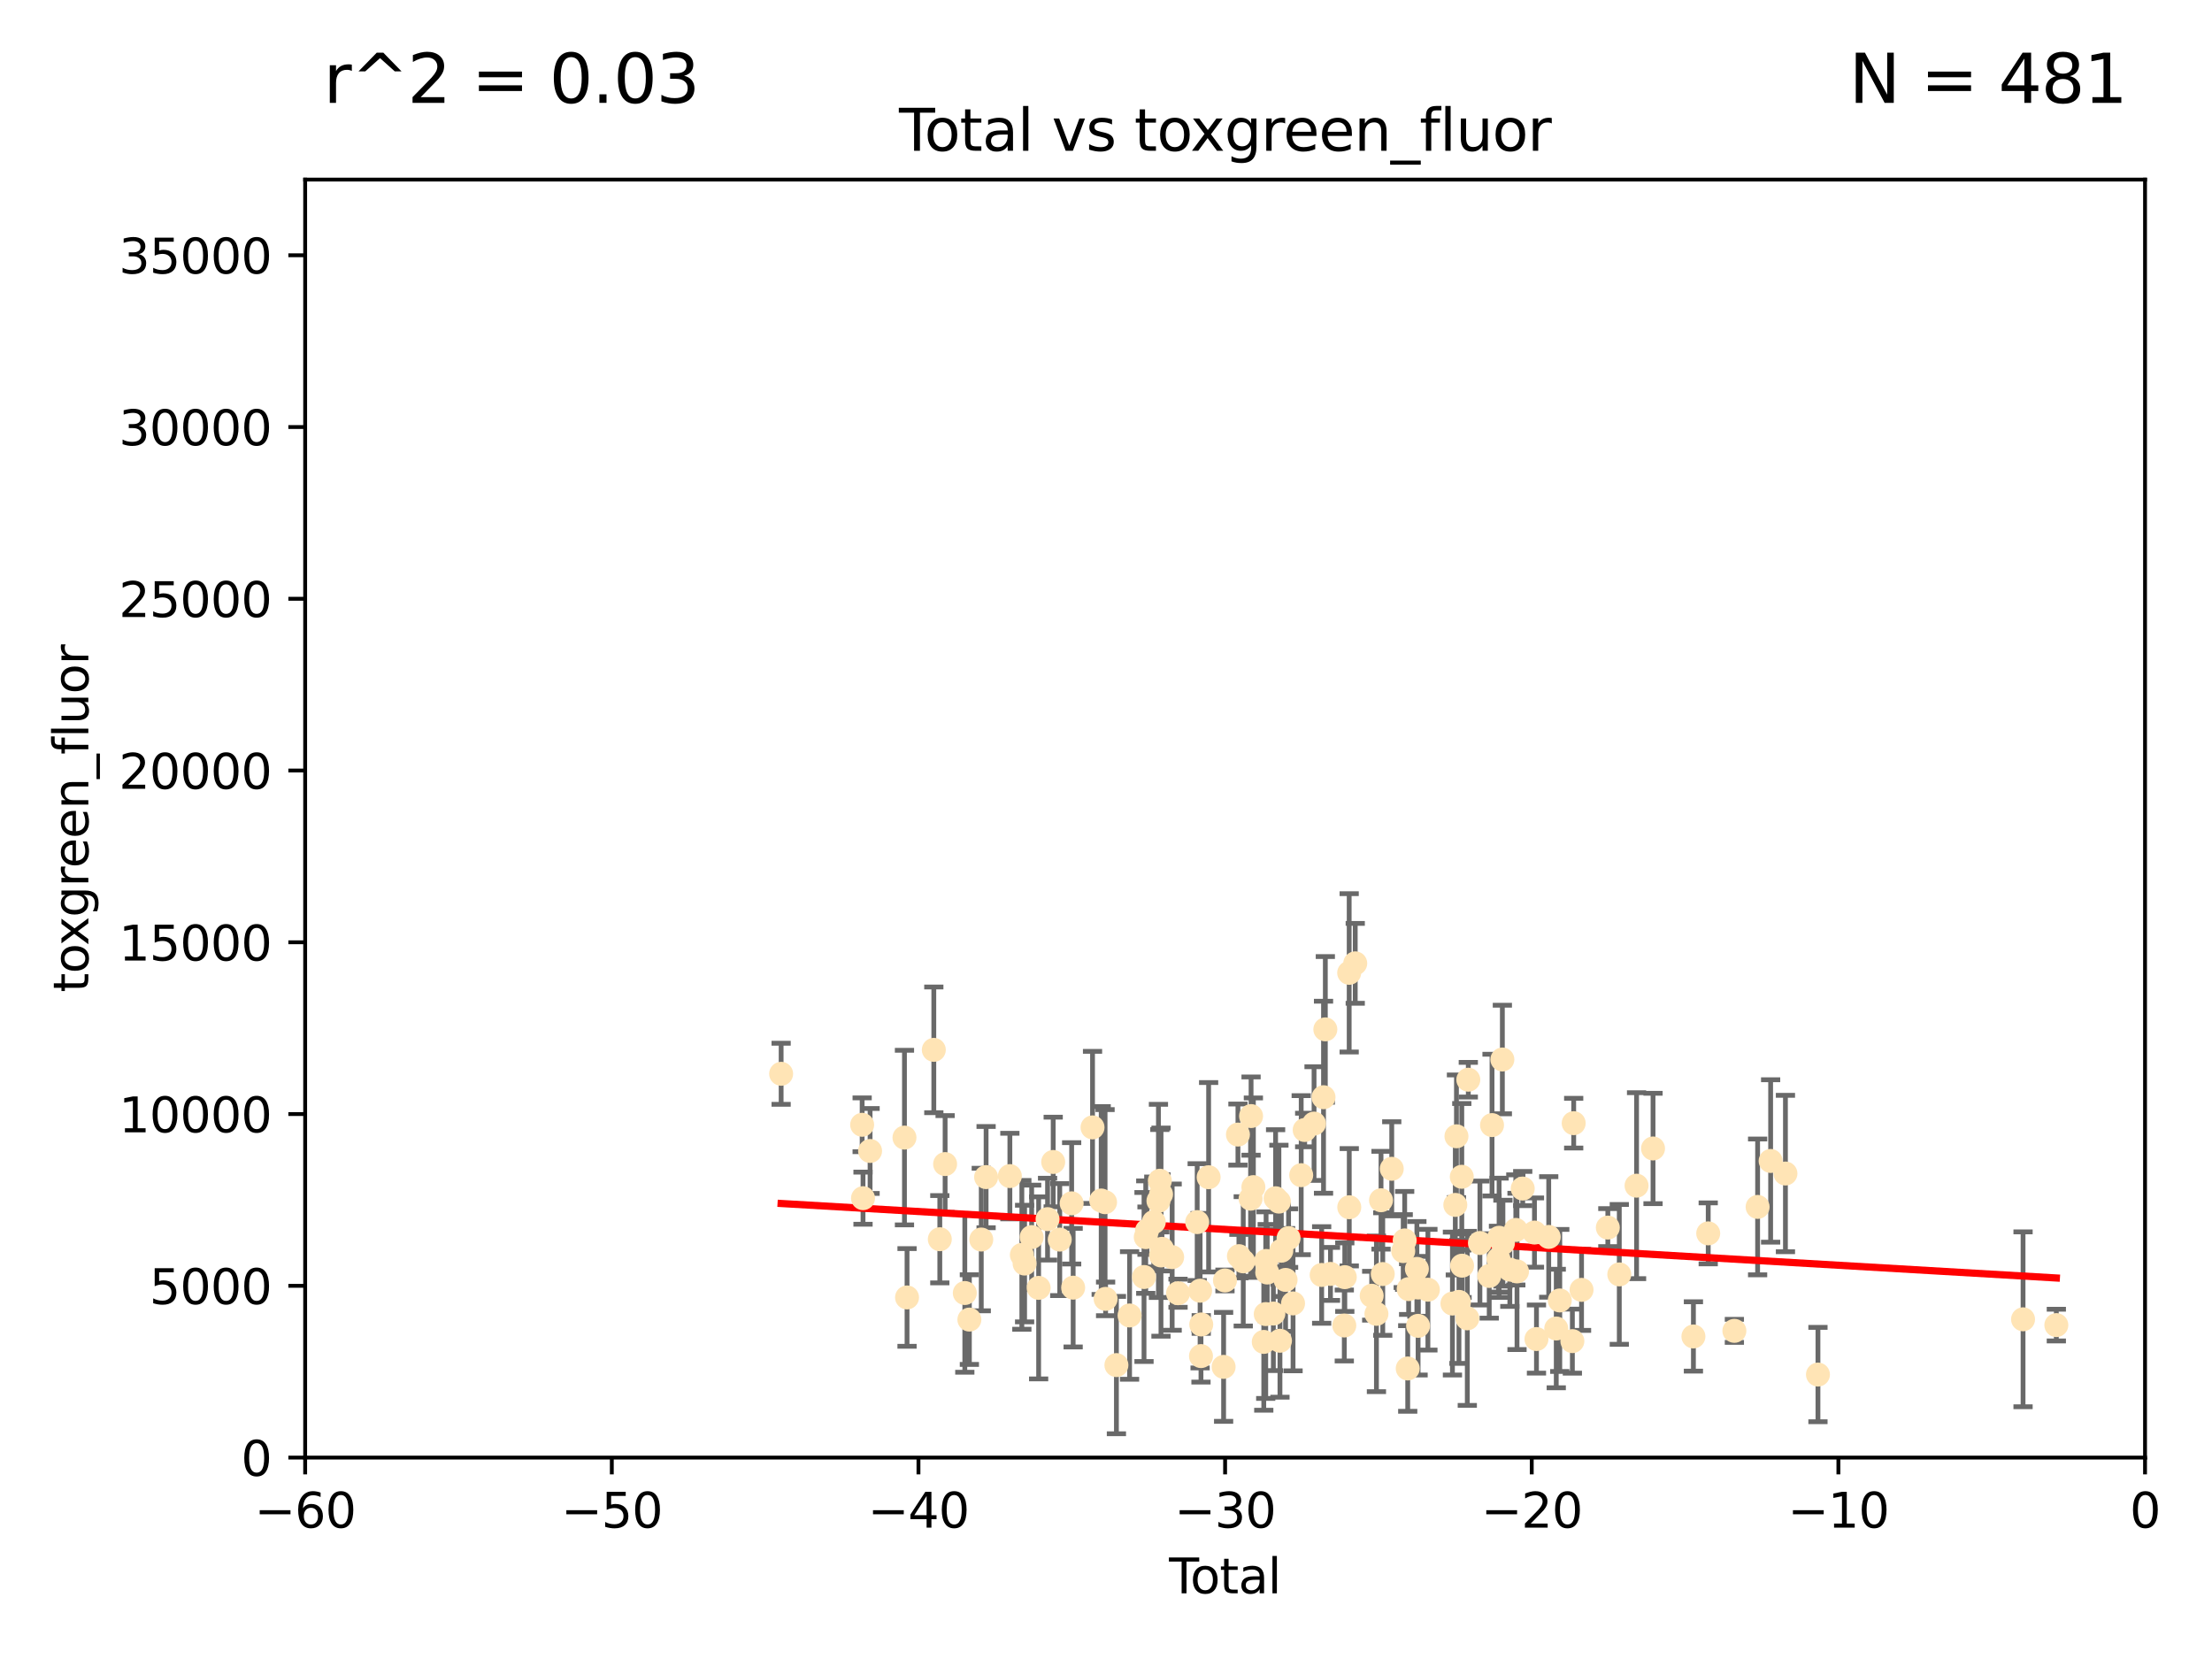 <?xml version="1.0" encoding="utf-8" standalone="no"?>
<!DOCTYPE svg PUBLIC "-//W3C//DTD SVG 1.1//EN"
  "http://www.w3.org/Graphics/SVG/1.1/DTD/svg11.dtd">
<svg xmlns:xlink="http://www.w3.org/1999/xlink" width="460.8pt" height="345.6pt" viewBox="0 0 460.8 345.6" xmlns="http://www.w3.org/2000/svg" version="1.1">
 <defs>
  <style type="text/css">*{stroke-linejoin: round; stroke-linecap: butt}</style>
 </defs>
 <g id="figure_1">
  <g id="patch_1">
   <path d="M 0 345.6 
L 460.8 345.6 
L 460.8 0 
L 0 0 
z
" style="fill: #ffffff"/>
  </g>
  <g id="axes_1">
   <g id="patch_2">
    <path d="M 63.571 303.64 
L 446.85 303.64 
L 446.85 37.411 
L 63.571 37.411 
z
" style="fill: #ffffff"/>
   </g>
   <g id="PathCollection_1">
    <defs>
     <path id="m053eb8d492" d="M 0 1.118 
C 0.297 1.118 0.581 1 0.791 0.791 
C 1 0.581 1.118 0.297 1.118 0 
C 1.118 -0.297 1 -0.581 0.791 -0.791 
C 0.581 -1 0.297 -1.118 0 -1.118 
C -0.297 -1.118 -0.581 -1 -0.791 -0.791 
C -1 -0.581 -1.118 -0.297 -1.118 0 
C -1.118 0.297 -1 0.581 -0.791 0.791 
C -0.581 1 -0.297 1.118 0 1.118 
z
" style="stroke: #ffe4b5"/>
    </defs>
    <g clip-path="url(#p12625c2781)">
     <use xlink:href="#m053eb8d492" x="162.724" y="223.69" style="fill: #ffe4b5; stroke: #ffe4b5"/>
     <use xlink:href="#m053eb8d492" x="179.601" y="234.314" style="fill: #ffe4b5; stroke: #ffe4b5"/>
     <use xlink:href="#m053eb8d492" x="179.782" y="249.604" style="fill: #ffe4b5; stroke: #ffe4b5"/>
     <use xlink:href="#m053eb8d492" x="181.253" y="239.766" style="fill: #ffe4b5; stroke: #ffe4b5"/>
     <use xlink:href="#m053eb8d492" x="188.417" y="236.981" style="fill: #ffe4b5; stroke: #ffe4b5"/>
     <use xlink:href="#m053eb8d492" x="188.953" y="270.281" style="fill: #ffe4b5; stroke: #ffe4b5"/>
     <use xlink:href="#m053eb8d492" x="194.531" y="218.702" style="fill: #ffe4b5; stroke: #ffe4b5"/>
     <use xlink:href="#m053eb8d492" x="195.779" y="258.152" style="fill: #ffe4b5; stroke: #ffe4b5"/>
     <use xlink:href="#m053eb8d492" x="196.885" y="242.498" style="fill: #ffe4b5; stroke: #ffe4b5"/>
     <use xlink:href="#m053eb8d492" x="200.988" y="269.36" style="fill: #ffe4b5; stroke: #ffe4b5"/>
     <use xlink:href="#m053eb8d492" x="201.939" y="274.894" style="fill: #ffe4b5; stroke: #ffe4b5"/>
     <use xlink:href="#m053eb8d492" x="204.415" y="258.219" style="fill: #ffe4b5; stroke: #ffe4b5"/>
     <use xlink:href="#m053eb8d492" x="205.422" y="245.211" style="fill: #ffe4b5; stroke: #ffe4b5"/>
     <use xlink:href="#m053eb8d492" x="210.375" y="245.001" style="fill: #ffe4b5; stroke: #ffe4b5"/>
     <use xlink:href="#m053eb8d492" x="212.869" y="261.416" style="fill: #ffe4b5; stroke: #ffe4b5"/>
     <use xlink:href="#m053eb8d492" x="213.443" y="263.222" style="fill: #ffe4b5; stroke: #ffe4b5"/>
     <use xlink:href="#m053eb8d492" x="214.913" y="257.71" style="fill: #ffe4b5; stroke: #ffe4b5"/>
     <use xlink:href="#m053eb8d492" x="216.367" y="268.289" style="fill: #ffe4b5; stroke: #ffe4b5"/>
     <use xlink:href="#m053eb8d492" x="218.225" y="253.969" style="fill: #ffe4b5; stroke: #ffe4b5"/>
     <use xlink:href="#m053eb8d492" x="219.401" y="242.059" style="fill: #ffe4b5; stroke: #ffe4b5"/>
     <use xlink:href="#m053eb8d492" x="220.765" y="258.231" style="fill: #ffe4b5; stroke: #ffe4b5"/>
     <use xlink:href="#m053eb8d492" x="223.245" y="250.674" style="fill: #ffe4b5; stroke: #ffe4b5"/>
     <use xlink:href="#m053eb8d492" x="223.558" y="268.243" style="fill: #ffe4b5; stroke: #ffe4b5"/>
     <use xlink:href="#m053eb8d492" x="227.595" y="234.855" style="fill: #ffe4b5; stroke: #ffe4b5"/>
     <use xlink:href="#m053eb8d492" x="229.398" y="250.084" style="fill: #ffe4b5; stroke: #ffe4b5"/>
     <use xlink:href="#m053eb8d492" x="230.206" y="250.441" style="fill: #ffe4b5; stroke: #ffe4b5"/>
     <use xlink:href="#m053eb8d492" x="230.318" y="270.581" style="fill: #ffe4b5; stroke: #ffe4b5"/>
     <use xlink:href="#m053eb8d492" x="232.57" y="284.373" style="fill: #ffe4b5; stroke: #ffe4b5"/>
     <use xlink:href="#m053eb8d492" x="235.311" y="274.038" style="fill: #ffe4b5; stroke: #ffe4b5"/>
     <use xlink:href="#m053eb8d492" x="238.32" y="266.025" style="fill: #ffe4b5; stroke: #ffe4b5"/>
     <use xlink:href="#m053eb8d492" x="238.681" y="257.713" style="fill: #ffe4b5; stroke: #ffe4b5"/>
     <use xlink:href="#m053eb8d492" x="238.941" y="256.369" style="fill: #ffe4b5; stroke: #ffe4b5"/>
     <use xlink:href="#m053eb8d492" x="240.358" y="254.565" style="fill: #ffe4b5; stroke: #ffe4b5"/>
     <use xlink:href="#m053eb8d492" x="241.324" y="250.167" style="fill: #ffe4b5; stroke: #ffe4b5"/>
     <use xlink:href="#m053eb8d492" x="241.618" y="245.969" style="fill: #ffe4b5; stroke: #ffe4b5"/>
     <use xlink:href="#m053eb8d492" x="241.853" y="261.531" style="fill: #ffe4b5; stroke: #ffe4b5"/>
     <use xlink:href="#m053eb8d492" x="241.865" y="248.793" style="fill: #ffe4b5; stroke: #ffe4b5"/>
     <use xlink:href="#m053eb8d492" x="242.058" y="260.159" style="fill: #ffe4b5; stroke: #ffe4b5"/>
     <use xlink:href="#m053eb8d492" x="244.182" y="261.883" style="fill: #ffe4b5; stroke: #ffe4b5"/>
     <use xlink:href="#m053eb8d492" x="245.409" y="269.401" style="fill: #ffe4b5; stroke: #ffe4b5"/>
     <use xlink:href="#m053eb8d492" x="249.396" y="254.587" style="fill: #ffe4b5; stroke: #ffe4b5"/>
     <use xlink:href="#m053eb8d492" x="250.002" y="268.876" style="fill: #ffe4b5; stroke: #ffe4b5"/>
     <use xlink:href="#m053eb8d492" x="250.186" y="282.496" style="fill: #ffe4b5; stroke: #ffe4b5"/>
     <use xlink:href="#m053eb8d492" x="250.242" y="275.912" style="fill: #ffe4b5; stroke: #ffe4b5"/>
     <use xlink:href="#m053eb8d492" x="251.778" y="245.241" style="fill: #ffe4b5; stroke: #ffe4b5"/>
     <use xlink:href="#m053eb8d492" x="254.901" y="284.744" style="fill: #ffe4b5; stroke: #ffe4b5"/>
     <use xlink:href="#m053eb8d492" x="255.183" y="266.743" style="fill: #ffe4b5; stroke: #ffe4b5"/>
     <use xlink:href="#m053eb8d492" x="257.886" y="236.351" style="fill: #ffe4b5; stroke: #ffe4b5"/>
     <use xlink:href="#m053eb8d492" x="258.089" y="261.678" style="fill: #ffe4b5; stroke: #ffe4b5"/>
     <use xlink:href="#m053eb8d492" x="258.992" y="262.761" style="fill: #ffe4b5; stroke: #ffe4b5"/>
     <use xlink:href="#m053eb8d492" x="260.52" y="249.706" style="fill: #ffe4b5; stroke: #ffe4b5"/>
     <use xlink:href="#m053eb8d492" x="260.621" y="232.498" style="fill: #ffe4b5; stroke: #ffe4b5"/>
     <use xlink:href="#m053eb8d492" x="261.102" y="247.3" style="fill: #ffe4b5; stroke: #ffe4b5"/>
     <use xlink:href="#m053eb8d492" x="263.267" y="279.543" style="fill: #ffe4b5; stroke: #ffe4b5"/>
     <use xlink:href="#m053eb8d492" x="263.676" y="273.749" style="fill: #ffe4b5; stroke: #ffe4b5"/>
     <use xlink:href="#m053eb8d492" x="263.749" y="262.681" style="fill: #ffe4b5; stroke: #ffe4b5"/>
     <use xlink:href="#m053eb8d492" x="263.986" y="265.089" style="fill: #ffe4b5; stroke: #ffe4b5"/>
     <use xlink:href="#m053eb8d492" x="265.267" y="273.636" style="fill: #ffe4b5; stroke: #ffe4b5"/>
     <use xlink:href="#m053eb8d492" x="265.731" y="249.62" style="fill: #ffe4b5; stroke: #ffe4b5"/>
     <use xlink:href="#m053eb8d492" x="266.421" y="250.317" style="fill: #ffe4b5; stroke: #ffe4b5"/>
     <use xlink:href="#m053eb8d492" x="266.639" y="279.303" style="fill: #ffe4b5; stroke: #ffe4b5"/>
     <use xlink:href="#m053eb8d492" x="266.919" y="260.545" style="fill: #ffe4b5; stroke: #ffe4b5"/>
     <use xlink:href="#m053eb8d492" x="267.81" y="266.628" style="fill: #ffe4b5; stroke: #ffe4b5"/>
     <use xlink:href="#m053eb8d492" x="268.435" y="257.919" style="fill: #ffe4b5; stroke: #ffe4b5"/>
     <use xlink:href="#m053eb8d492" x="269.366" y="271.523" style="fill: #ffe4b5; stroke: #ffe4b5"/>
     <use xlink:href="#m053eb8d492" x="271.064" y="244.811" style="fill: #ffe4b5; stroke: #ffe4b5"/>
     <use xlink:href="#m053eb8d492" x="271.788" y="235.4" style="fill: #ffe4b5; stroke: #ffe4b5"/>
     <use xlink:href="#m053eb8d492" x="273.742" y="234.064" style="fill: #ffe4b5; stroke: #ffe4b5"/>
     <use xlink:href="#m053eb8d492" x="275.327" y="265.598" style="fill: #ffe4b5; stroke: #ffe4b5"/>
     <use xlink:href="#m053eb8d492" x="275.715" y="228.571" style="fill: #ffe4b5; stroke: #ffe4b5"/>
     <use xlink:href="#m053eb8d492" x="276.091" y="214.438" style="fill: #ffe4b5; stroke: #ffe4b5"/>
     <use xlink:href="#m053eb8d492" x="277.163" y="265.379" style="fill: #ffe4b5; stroke: #ffe4b5"/>
     <use xlink:href="#m053eb8d492" x="280.041" y="276.124" style="fill: #ffe4b5; stroke: #ffe4b5"/>
     <use xlink:href="#m053eb8d492" x="280.145" y="266.057" style="fill: #ffe4b5; stroke: #ffe4b5"/>
     <use xlink:href="#m053eb8d492" x="281.059" y="202.659" style="fill: #ffe4b5; stroke: #ffe4b5"/>
     <use xlink:href="#m053eb8d492" x="281.076" y="251.492" style="fill: #ffe4b5; stroke: #ffe4b5"/>
     <use xlink:href="#m053eb8d492" x="282.321" y="200.681" style="fill: #ffe4b5; stroke: #ffe4b5"/>
     <use xlink:href="#m053eb8d492" x="285.75" y="269.922" style="fill: #ffe4b5; stroke: #ffe4b5"/>
     <use xlink:href="#m053eb8d492" x="286.738" y="273.699" style="fill: #ffe4b5; stroke: #ffe4b5"/>
     <use xlink:href="#m053eb8d492" x="287.692" y="250.031" style="fill: #ffe4b5; stroke: #ffe4b5"/>
     <use xlink:href="#m053eb8d492" x="288.054" y="265.407" style="fill: #ffe4b5; stroke: #ffe4b5"/>
     <use xlink:href="#m053eb8d492" x="289.927" y="243.48" style="fill: #ffe4b5; stroke: #ffe4b5"/>
     <use xlink:href="#m053eb8d492" x="292.318" y="260.625" style="fill: #ffe4b5; stroke: #ffe4b5"/>
     <use xlink:href="#m053eb8d492" x="292.62" y="258.402" style="fill: #ffe4b5; stroke: #ffe4b5"/>
     <use xlink:href="#m053eb8d492" x="293.255" y="285.079" style="fill: #ffe4b5; stroke: #ffe4b5"/>
     <use xlink:href="#m053eb8d492" x="293.445" y="268.544" style="fill: #ffe4b5; stroke: #ffe4b5"/>
     <use xlink:href="#m053eb8d492" x="295.162" y="264.332" style="fill: #ffe4b5; stroke: #ffe4b5"/>
     <use xlink:href="#m053eb8d492" x="295.415" y="276.199" style="fill: #ffe4b5; stroke: #ffe4b5"/>
     <use xlink:href="#m053eb8d492" x="295.433" y="268.214" style="fill: #ffe4b5; stroke: #ffe4b5"/>
     <use xlink:href="#m053eb8d492" x="297.458" y="268.668" style="fill: #ffe4b5; stroke: #ffe4b5"/>
     <use xlink:href="#m053eb8d492" x="302.57" y="271.555" style="fill: #ffe4b5; stroke: #ffe4b5"/>
     <use xlink:href="#m053eb8d492" x="303.167" y="251.005" style="fill: #ffe4b5; stroke: #ffe4b5"/>
     <use xlink:href="#m053eb8d492" x="303.407" y="236.709" style="fill: #ffe4b5; stroke: #ffe4b5"/>
     <use xlink:href="#m053eb8d492" x="303.925" y="271.205" style="fill: #ffe4b5; stroke: #ffe4b5"/>
     <use xlink:href="#m053eb8d492" x="304.518" y="245.145" style="fill: #ffe4b5; stroke: #ffe4b5"/>
     <use xlink:href="#m053eb8d492" x="304.574" y="263.663" style="fill: #ffe4b5; stroke: #ffe4b5"/>
     <use xlink:href="#m053eb8d492" x="305.665" y="274.638" style="fill: #ffe4b5; stroke: #ffe4b5"/>
     <use xlink:href="#m053eb8d492" x="305.874" y="224.922" style="fill: #ffe4b5; stroke: #ffe4b5"/>
     <use xlink:href="#m053eb8d492" x="308.293" y="258.942" style="fill: #ffe4b5; stroke: #ffe4b5"/>
     <use xlink:href="#m053eb8d492" x="310.233" y="265.805" style="fill: #ffe4b5; stroke: #ffe4b5"/>
     <use xlink:href="#m053eb8d492" x="310.817" y="234.377" style="fill: #ffe4b5; stroke: #ffe4b5"/>
     <use xlink:href="#m053eb8d492" x="312.161" y="262.303" style="fill: #ffe4b5; stroke: #ffe4b5"/>
     <use xlink:href="#m053eb8d492" x="312.288" y="257.851" style="fill: #ffe4b5; stroke: #ffe4b5"/>
     <use xlink:href="#m053eb8d492" x="312.969" y="220.714" style="fill: #ffe4b5; stroke: #ffe4b5"/>
     <use xlink:href="#m053eb8d492" x="313.086" y="258.972" style="fill: #ffe4b5; stroke: #ffe4b5"/>
     <use xlink:href="#m053eb8d492" x="314.527" y="264.488" style="fill: #ffe4b5; stroke: #ffe4b5"/>
     <use xlink:href="#m053eb8d492" x="315.771" y="256.215" style="fill: #ffe4b5; stroke: #ffe4b5"/>
     <use xlink:href="#m053eb8d492" x="316.021" y="264.857" style="fill: #ffe4b5; stroke: #ffe4b5"/>
     <use xlink:href="#m053eb8d492" x="317.212" y="247.597" style="fill: #ffe4b5; stroke: #ffe4b5"/>
     <use xlink:href="#m053eb8d492" x="319.659" y="256.763" style="fill: #ffe4b5; stroke: #ffe4b5"/>
     <use xlink:href="#m053eb8d492" x="320.074" y="278.948" style="fill: #ffe4b5; stroke: #ffe4b5"/>
     <use xlink:href="#m053eb8d492" x="322.628" y="257.675" style="fill: #ffe4b5; stroke: #ffe4b5"/>
     <use xlink:href="#m053eb8d492" x="324.196" y="276.752" style="fill: #ffe4b5; stroke: #ffe4b5"/>
     <use xlink:href="#m053eb8d492" x="324.93" y="270.906" style="fill: #ffe4b5; stroke: #ffe4b5"/>
     <use xlink:href="#m053eb8d492" x="327.554" y="279.382" style="fill: #ffe4b5; stroke: #ffe4b5"/>
     <use xlink:href="#m053eb8d492" x="327.829" y="233.977" style="fill: #ffe4b5; stroke: #ffe4b5"/>
     <use xlink:href="#m053eb8d492" x="329.464" y="268.702" style="fill: #ffe4b5; stroke: #ffe4b5"/>
     <use xlink:href="#m053eb8d492" x="334.94" y="255.729" style="fill: #ffe4b5; stroke: #ffe4b5"/>
     <use xlink:href="#m053eb8d492" x="337.329" y="265.481" style="fill: #ffe4b5; stroke: #ffe4b5"/>
     <use xlink:href="#m053eb8d492" x="340.925" y="247" style="fill: #ffe4b5; stroke: #ffe4b5"/>
     <use xlink:href="#m053eb8d492" x="344.356" y="239.247" style="fill: #ffe4b5; stroke: #ffe4b5"/>
     <use xlink:href="#m053eb8d492" x="352.771" y="278.408" style="fill: #ffe4b5; stroke: #ffe4b5"/>
     <use xlink:href="#m053eb8d492" x="355.853" y="256.933" style="fill: #ffe4b5; stroke: #ffe4b5"/>
     <use xlink:href="#m053eb8d492" x="361.302" y="277.241" style="fill: #ffe4b5; stroke: #ffe4b5"/>
     <use xlink:href="#m053eb8d492" x="366.143" y="251.422" style="fill: #ffe4b5; stroke: #ffe4b5"/>
     <use xlink:href="#m053eb8d492" x="368.855" y="241.85" style="fill: #ffe4b5; stroke: #ffe4b5"/>
     <use xlink:href="#m053eb8d492" x="371.94" y="244.466" style="fill: #ffe4b5; stroke: #ffe4b5"/>
     <use xlink:href="#m053eb8d492" x="378.713" y="286.345" style="fill: #ffe4b5; stroke: #ffe4b5"/>
     <use xlink:href="#m053eb8d492" x="421.438" y="274.836" style="fill: #ffe4b5; stroke: #ffe4b5"/>
     <use xlink:href="#m053eb8d492" x="428.372" y="276.042" style="fill: #ffe4b5; stroke: #ffe4b5"/>
    </g>
   </g>
   <g id="matplotlib.axis_1">
    <g id="xtick_1">
     <g id="line2d_1">
      <defs>
       <path id="mb47f44f63a" d="M 0 0 
L 0 3.5 
" style="stroke: #000000; stroke-width: 0.8"/>
      </defs>
      <g>
       <use xlink:href="#mb47f44f63a" x="63.571" y="303.64" style="stroke: #000000; stroke-width: 0.8"/>
      </g>
     </g>
     <g id="text_1">
      <!-- −60 -->
      <g transform="translate(53.019 318.238)scale(0.1 -0.1)">
       <defs>
        <path id="DejaVuSans-2212" d="M 678 2272 
L 4684 2272 
L 4684 1741 
L 678 1741 
L 678 2272 
z
" transform="scale(0.016)"/>
        <path id="DejaVuSans-36" d="M 2113 2584 
Q 1688 2584 1439 2293 
Q 1191 2003 1191 1497 
Q 1191 994 1439 701 
Q 1688 409 2113 409 
Q 2538 409 2786 701 
Q 3034 994 3034 1497 
Q 3034 2003 2786 2293 
Q 2538 2584 2113 2584 
z
M 3366 4563 
L 3366 3988 
Q 3128 4100 2886 4159 
Q 2644 4219 2406 4219 
Q 1781 4219 1451 3797 
Q 1122 3375 1075 2522 
Q 1259 2794 1537 2939 
Q 1816 3084 2150 3084 
Q 2853 3084 3261 2657 
Q 3669 2231 3669 1497 
Q 3669 778 3244 343 
Q 2819 -91 2113 -91 
Q 1303 -91 875 529 
Q 447 1150 447 2328 
Q 447 3434 972 4092 
Q 1497 4750 2381 4750 
Q 2619 4750 2861 4703 
Q 3103 4656 3366 4563 
z
" transform="scale(0.016)"/>
        <path id="DejaVuSans-30" d="M 2034 4250 
Q 1547 4250 1301 3770 
Q 1056 3291 1056 2328 
Q 1056 1369 1301 889 
Q 1547 409 2034 409 
Q 2525 409 2770 889 
Q 3016 1369 3016 2328 
Q 3016 3291 2770 3770 
Q 2525 4250 2034 4250 
z
M 2034 4750 
Q 2819 4750 3233 4129 
Q 3647 3509 3647 2328 
Q 3647 1150 3233 529 
Q 2819 -91 2034 -91 
Q 1250 -91 836 529 
Q 422 1150 422 2328 
Q 422 3509 836 4129 
Q 1250 4750 2034 4750 
z
" transform="scale(0.016)"/>
       </defs>
       <use xlink:href="#DejaVuSans-2212"/>
       <use xlink:href="#DejaVuSans-36" x="83.789"/>
       <use xlink:href="#DejaVuSans-30" x="147.412"/>
      </g>
     </g>
    </g>
    <g id="xtick_2">
     <g id="line2d_2">
      <g>
       <use xlink:href="#mb47f44f63a" x="127.451" y="303.64" style="stroke: #000000; stroke-width: 0.8"/>
      </g>
     </g>
     <g id="text_2">
      <!-- −50 -->
      <g transform="translate(116.899 318.238)scale(0.1 -0.1)">
       <defs>
        <path id="DejaVuSans-35" d="M 691 4666 
L 3169 4666 
L 3169 4134 
L 1269 4134 
L 1269 2991 
Q 1406 3038 1543 3061 
Q 1681 3084 1819 3084 
Q 2600 3084 3056 2656 
Q 3513 2228 3513 1497 
Q 3513 744 3044 326 
Q 2575 -91 1722 -91 
Q 1428 -91 1123 -41 
Q 819 9 494 109 
L 494 744 
Q 775 591 1075 516 
Q 1375 441 1709 441 
Q 2250 441 2565 725 
Q 2881 1009 2881 1497 
Q 2881 1984 2565 2268 
Q 2250 2553 1709 2553 
Q 1456 2553 1204 2497 
Q 953 2441 691 2322 
L 691 4666 
z
" transform="scale(0.016)"/>
       </defs>
       <use xlink:href="#DejaVuSans-2212"/>
       <use xlink:href="#DejaVuSans-35" x="83.789"/>
       <use xlink:href="#DejaVuSans-30" x="147.412"/>
      </g>
     </g>
    </g>
    <g id="xtick_3">
     <g id="line2d_3">
      <g>
       <use xlink:href="#mb47f44f63a" x="191.331" y="303.64" style="stroke: #000000; stroke-width: 0.8"/>
      </g>
     </g>
     <g id="text_3">
      <!-- −40 -->
      <g transform="translate(180.778 318.238)scale(0.1 -0.1)">
       <defs>
        <path id="DejaVuSans-34" d="M 2419 4116 
L 825 1625 
L 2419 1625 
L 2419 4116 
z
M 2253 4666 
L 3047 4666 
L 3047 1625 
L 3713 1625 
L 3713 1100 
L 3047 1100 
L 3047 0 
L 2419 0 
L 2419 1100 
L 313 1100 
L 313 1709 
L 2253 4666 
z
" transform="scale(0.016)"/>
       </defs>
       <use xlink:href="#DejaVuSans-2212"/>
       <use xlink:href="#DejaVuSans-34" x="83.789"/>
       <use xlink:href="#DejaVuSans-30" x="147.412"/>
      </g>
     </g>
    </g>
    <g id="xtick_4">
     <g id="line2d_4">
      <g>
       <use xlink:href="#mb47f44f63a" x="255.211" y="303.64" style="stroke: #000000; stroke-width: 0.8"/>
      </g>
     </g>
     <g id="text_4">
      <!-- −30 -->
      <g transform="translate(244.658 318.238)scale(0.1 -0.1)">
       <defs>
        <path id="DejaVuSans-33" d="M 2597 2516 
Q 3050 2419 3304 2112 
Q 3559 1806 3559 1356 
Q 3559 666 3084 287 
Q 2609 -91 1734 -91 
Q 1441 -91 1130 -33 
Q 819 25 488 141 
L 488 750 
Q 750 597 1062 519 
Q 1375 441 1716 441 
Q 2309 441 2620 675 
Q 2931 909 2931 1356 
Q 2931 1769 2642 2001 
Q 2353 2234 1838 2234 
L 1294 2234 
L 1294 2753 
L 1863 2753 
Q 2328 2753 2575 2939 
Q 2822 3125 2822 3475 
Q 2822 3834 2567 4026 
Q 2313 4219 1838 4219 
Q 1578 4219 1281 4162 
Q 984 4106 628 3988 
L 628 4550 
Q 988 4650 1302 4700 
Q 1616 4750 1894 4750 
Q 2613 4750 3031 4423 
Q 3450 4097 3450 3541 
Q 3450 3153 3228 2886 
Q 3006 2619 2597 2516 
z
" transform="scale(0.016)"/>
       </defs>
       <use xlink:href="#DejaVuSans-2212"/>
       <use xlink:href="#DejaVuSans-33" x="83.789"/>
       <use xlink:href="#DejaVuSans-30" x="147.412"/>
      </g>
     </g>
    </g>
    <g id="xtick_5">
     <g id="line2d_5">
      <g>
       <use xlink:href="#mb47f44f63a" x="319.09" y="303.64" style="stroke: #000000; stroke-width: 0.8"/>
      </g>
     </g>
     <g id="text_5">
      <!-- −20 -->
      <g transform="translate(308.538 318.238)scale(0.1 -0.1)">
       <defs>
        <path id="DejaVuSans-32" d="M 1228 531 
L 3431 531 
L 3431 0 
L 469 0 
L 469 531 
Q 828 903 1448 1529 
Q 2069 2156 2228 2338 
Q 2531 2678 2651 2914 
Q 2772 3150 2772 3378 
Q 2772 3750 2511 3984 
Q 2250 4219 1831 4219 
Q 1534 4219 1204 4116 
Q 875 4013 500 3803 
L 500 4441 
Q 881 4594 1212 4672 
Q 1544 4750 1819 4750 
Q 2544 4750 2975 4387 
Q 3406 4025 3406 3419 
Q 3406 3131 3298 2873 
Q 3191 2616 2906 2266 
Q 2828 2175 2409 1742 
Q 1991 1309 1228 531 
z
" transform="scale(0.016)"/>
       </defs>
       <use xlink:href="#DejaVuSans-2212"/>
       <use xlink:href="#DejaVuSans-32" x="83.789"/>
       <use xlink:href="#DejaVuSans-30" x="147.412"/>
      </g>
     </g>
    </g>
    <g id="xtick_6">
     <g id="line2d_6">
      <g>
       <use xlink:href="#mb47f44f63a" x="382.97" y="303.64" style="stroke: #000000; stroke-width: 0.8"/>
      </g>
     </g>
     <g id="text_6">
      <!-- −10 -->
      <g transform="translate(372.418 318.238)scale(0.1 -0.1)">
       <defs>
        <path id="DejaVuSans-31" d="M 794 531 
L 1825 531 
L 1825 4091 
L 703 3866 
L 703 4441 
L 1819 4666 
L 2450 4666 
L 2450 531 
L 3481 531 
L 3481 0 
L 794 0 
L 794 531 
z
" transform="scale(0.016)"/>
       </defs>
       <use xlink:href="#DejaVuSans-2212"/>
       <use xlink:href="#DejaVuSans-31" x="83.789"/>
       <use xlink:href="#DejaVuSans-30" x="147.412"/>
      </g>
     </g>
    </g>
    <g id="xtick_7">
     <g id="line2d_7">
      <g>
       <use xlink:href="#mb47f44f63a" x="446.85" y="303.64" style="stroke: #000000; stroke-width: 0.8"/>
      </g>
     </g>
     <g id="text_7">
      <!-- 0 -->
      <g transform="translate(443.669 318.238)scale(0.1 -0.1)">
       <use xlink:href="#DejaVuSans-30"/>
      </g>
     </g>
    </g>
    <g id="text_8">
     <!-- Total -->
     <g transform="translate(243.534 331.917)scale(0.1 -0.1)">
      <defs>
       <path id="DejaVuSans-54" d="M -19 4666 
L 3928 4666 
L 3928 4134 
L 2272 4134 
L 2272 0 
L 1638 0 
L 1638 4134 
L -19 4134 
L -19 4666 
z
" transform="scale(0.016)"/>
       <path id="DejaVuSans-6f" d="M 1959 3097 
Q 1497 3097 1228 2736 
Q 959 2375 959 1747 
Q 959 1119 1226 758 
Q 1494 397 1959 397 
Q 2419 397 2687 759 
Q 2956 1122 2956 1747 
Q 2956 2369 2687 2733 
Q 2419 3097 1959 3097 
z
M 1959 3584 
Q 2709 3584 3137 3096 
Q 3566 2609 3566 1747 
Q 3566 888 3137 398 
Q 2709 -91 1959 -91 
Q 1206 -91 779 398 
Q 353 888 353 1747 
Q 353 2609 779 3096 
Q 1206 3584 1959 3584 
z
" transform="scale(0.016)"/>
       <path id="DejaVuSans-74" d="M 1172 4494 
L 1172 3500 
L 2356 3500 
L 2356 3053 
L 1172 3053 
L 1172 1153 
Q 1172 725 1289 603 
Q 1406 481 1766 481 
L 2356 481 
L 2356 0 
L 1766 0 
Q 1100 0 847 248 
Q 594 497 594 1153 
L 594 3053 
L 172 3053 
L 172 3500 
L 594 3500 
L 594 4494 
L 1172 4494 
z
" transform="scale(0.016)"/>
       <path id="DejaVuSans-61" d="M 2194 1759 
Q 1497 1759 1228 1600 
Q 959 1441 959 1056 
Q 959 750 1161 570 
Q 1363 391 1709 391 
Q 2188 391 2477 730 
Q 2766 1069 2766 1631 
L 2766 1759 
L 2194 1759 
z
M 3341 1997 
L 3341 0 
L 2766 0 
L 2766 531 
Q 2569 213 2275 61 
Q 1981 -91 1556 -91 
Q 1019 -91 701 211 
Q 384 513 384 1019 
Q 384 1609 779 1909 
Q 1175 2209 1959 2209 
L 2766 2209 
L 2766 2266 
Q 2766 2663 2505 2880 
Q 2244 3097 1772 3097 
Q 1472 3097 1187 3025 
Q 903 2953 641 2809 
L 641 3341 
Q 956 3463 1253 3523 
Q 1550 3584 1831 3584 
Q 2591 3584 2966 3190 
Q 3341 2797 3341 1997 
z
" transform="scale(0.016)"/>
       <path id="DejaVuSans-6c" d="M 603 4863 
L 1178 4863 
L 1178 0 
L 603 0 
L 603 4863 
z
" transform="scale(0.016)"/>
      </defs>
      <use xlink:href="#DejaVuSans-54"/>
      <use xlink:href="#DejaVuSans-6f" x="44.084"/>
      <use xlink:href="#DejaVuSans-74" x="105.266"/>
      <use xlink:href="#DejaVuSans-61" x="144.475"/>
      <use xlink:href="#DejaVuSans-6c" x="205.754"/>
     </g>
    </g>
   </g>
   <g id="matplotlib.axis_2">
    <g id="ytick_1">
     <g id="line2d_8">
      <defs>
       <path id="m651151e120" d="M 0 0 
L -3.5 0 
" style="stroke: #000000; stroke-width: 0.8"/>
      </defs>
      <g>
       <use xlink:href="#m651151e120" x="63.571" y="303.64" style="stroke: #000000; stroke-width: 0.8"/>
      </g>
     </g>
     <g id="text_9">
      <!-- 0 -->
      <g transform="translate(50.209 307.439)scale(0.1 -0.1)">
       <use xlink:href="#DejaVuSans-30"/>
      </g>
     </g>
    </g>
    <g id="ytick_2">
     <g id="line2d_9">
      <g>
       <use xlink:href="#m651151e120" x="63.571" y="267.859" style="stroke: #000000; stroke-width: 0.8"/>
      </g>
     </g>
     <g id="text_10">
      <!-- 5000 -->
      <g transform="translate(31.121 271.658)scale(0.1 -0.1)">
       <use xlink:href="#DejaVuSans-35"/>
       <use xlink:href="#DejaVuSans-30" x="63.623"/>
       <use xlink:href="#DejaVuSans-30" x="127.246"/>
       <use xlink:href="#DejaVuSans-30" x="190.869"/>
      </g>
     </g>
    </g>
    <g id="ytick_3">
     <g id="line2d_10">
      <g>
       <use xlink:href="#m651151e120" x="63.571" y="232.078" style="stroke: #000000; stroke-width: 0.8"/>
      </g>
     </g>
     <g id="text_11">
      <!-- 10000 -->
      <g transform="translate(24.759 235.878)scale(0.1 -0.1)">
       <use xlink:href="#DejaVuSans-31"/>
       <use xlink:href="#DejaVuSans-30" x="63.623"/>
       <use xlink:href="#DejaVuSans-30" x="127.246"/>
       <use xlink:href="#DejaVuSans-30" x="190.869"/>
       <use xlink:href="#DejaVuSans-30" x="254.492"/>
      </g>
     </g>
    </g>
    <g id="ytick_4">
     <g id="line2d_11">
      <g>
       <use xlink:href="#m651151e120" x="63.571" y="196.298" style="stroke: #000000; stroke-width: 0.8"/>
      </g>
     </g>
     <g id="text_12">
      <!-- 15000 -->
      <g transform="translate(24.759 200.097)scale(0.1 -0.1)">
       <use xlink:href="#DejaVuSans-31"/>
       <use xlink:href="#DejaVuSans-35" x="63.623"/>
       <use xlink:href="#DejaVuSans-30" x="127.246"/>
       <use xlink:href="#DejaVuSans-30" x="190.869"/>
       <use xlink:href="#DejaVuSans-30" x="254.492"/>
      </g>
     </g>
    </g>
    <g id="ytick_5">
     <g id="line2d_12">
      <g>
       <use xlink:href="#m651151e120" x="63.571" y="160.517" style="stroke: #000000; stroke-width: 0.8"/>
      </g>
     </g>
     <g id="text_13">
      <!-- 20000 -->
      <g transform="translate(24.759 164.316)scale(0.1 -0.1)">
       <use xlink:href="#DejaVuSans-32"/>
       <use xlink:href="#DejaVuSans-30" x="63.623"/>
       <use xlink:href="#DejaVuSans-30" x="127.246"/>
       <use xlink:href="#DejaVuSans-30" x="190.869"/>
       <use xlink:href="#DejaVuSans-30" x="254.492"/>
      </g>
     </g>
    </g>
    <g id="ytick_6">
     <g id="line2d_13">
      <g>
       <use xlink:href="#m651151e120" x="63.571" y="124.736" style="stroke: #000000; stroke-width: 0.8"/>
      </g>
     </g>
     <g id="text_14">
      <!-- 25000 -->
      <g transform="translate(24.759 128.535)scale(0.1 -0.1)">
       <use xlink:href="#DejaVuSans-32"/>
       <use xlink:href="#DejaVuSans-35" x="63.623"/>
       <use xlink:href="#DejaVuSans-30" x="127.246"/>
       <use xlink:href="#DejaVuSans-30" x="190.869"/>
       <use xlink:href="#DejaVuSans-30" x="254.492"/>
      </g>
     </g>
    </g>
    <g id="ytick_7">
     <g id="line2d_14">
      <g>
       <use xlink:href="#m651151e120" x="63.571" y="88.955" style="stroke: #000000; stroke-width: 0.8"/>
      </g>
     </g>
     <g id="text_15">
      <!-- 30000 -->
      <g transform="translate(24.759 92.754)scale(0.1 -0.1)">
       <use xlink:href="#DejaVuSans-33"/>
       <use xlink:href="#DejaVuSans-30" x="63.623"/>
       <use xlink:href="#DejaVuSans-30" x="127.246"/>
       <use xlink:href="#DejaVuSans-30" x="190.869"/>
       <use xlink:href="#DejaVuSans-30" x="254.492"/>
      </g>
     </g>
    </g>
    <g id="ytick_8">
     <g id="line2d_15">
      <g>
       <use xlink:href="#m651151e120" x="63.571" y="53.174" style="stroke: #000000; stroke-width: 0.8"/>
      </g>
     </g>
     <g id="text_16">
      <!-- 35000 -->
      <g transform="translate(24.759 56.974)scale(0.1 -0.1)">
       <use xlink:href="#DejaVuSans-33"/>
       <use xlink:href="#DejaVuSans-35" x="63.623"/>
       <use xlink:href="#DejaVuSans-30" x="127.246"/>
       <use xlink:href="#DejaVuSans-30" x="190.869"/>
       <use xlink:href="#DejaVuSans-30" x="254.492"/>
      </g>
     </g>
    </g>
    <g id="text_17">
     <!-- toxgreen_fluor -->
     <g transform="translate(18.401 206.72)rotate(-90)scale(0.1 -0.1)">
      <defs>
       <path id="DejaVuSans-78" d="M 3513 3500 
L 2247 1797 
L 3578 0 
L 2900 0 
L 1881 1375 
L 863 0 
L 184 0 
L 1544 1831 
L 300 3500 
L 978 3500 
L 1906 2253 
L 2834 3500 
L 3513 3500 
z
" transform="scale(0.016)"/>
       <path id="DejaVuSans-67" d="M 2906 1791 
Q 2906 2416 2648 2759 
Q 2391 3103 1925 3103 
Q 1463 3103 1205 2759 
Q 947 2416 947 1791 
Q 947 1169 1205 825 
Q 1463 481 1925 481 
Q 2391 481 2648 825 
Q 2906 1169 2906 1791 
z
M 3481 434 
Q 3481 -459 3084 -895 
Q 2688 -1331 1869 -1331 
Q 1566 -1331 1297 -1286 
Q 1028 -1241 775 -1147 
L 775 -588 
Q 1028 -725 1275 -790 
Q 1522 -856 1778 -856 
Q 2344 -856 2625 -561 
Q 2906 -266 2906 331 
L 2906 616 
Q 2728 306 2450 153 
Q 2172 0 1784 0 
Q 1141 0 747 490 
Q 353 981 353 1791 
Q 353 2603 747 3093 
Q 1141 3584 1784 3584 
Q 2172 3584 2450 3431 
Q 2728 3278 2906 2969 
L 2906 3500 
L 3481 3500 
L 3481 434 
z
" transform="scale(0.016)"/>
       <path id="DejaVuSans-72" d="M 2631 2963 
Q 2534 3019 2420 3045 
Q 2306 3072 2169 3072 
Q 1681 3072 1420 2755 
Q 1159 2438 1159 1844 
L 1159 0 
L 581 0 
L 581 3500 
L 1159 3500 
L 1159 2956 
Q 1341 3275 1631 3429 
Q 1922 3584 2338 3584 
Q 2397 3584 2469 3576 
Q 2541 3569 2628 3553 
L 2631 2963 
z
" transform="scale(0.016)"/>
       <path id="DejaVuSans-65" d="M 3597 1894 
L 3597 1613 
L 953 1613 
Q 991 1019 1311 708 
Q 1631 397 2203 397 
Q 2534 397 2845 478 
Q 3156 559 3463 722 
L 3463 178 
Q 3153 47 2828 -22 
Q 2503 -91 2169 -91 
Q 1331 -91 842 396 
Q 353 884 353 1716 
Q 353 2575 817 3079 
Q 1281 3584 2069 3584 
Q 2775 3584 3186 3129 
Q 3597 2675 3597 1894 
z
M 3022 2063 
Q 3016 2534 2758 2815 
Q 2500 3097 2075 3097 
Q 1594 3097 1305 2825 
Q 1016 2553 972 2059 
L 3022 2063 
z
" transform="scale(0.016)"/>
       <path id="DejaVuSans-6e" d="M 3513 2113 
L 3513 0 
L 2938 0 
L 2938 2094 
Q 2938 2591 2744 2837 
Q 2550 3084 2163 3084 
Q 1697 3084 1428 2787 
Q 1159 2491 1159 1978 
L 1159 0 
L 581 0 
L 581 3500 
L 1159 3500 
L 1159 2956 
Q 1366 3272 1645 3428 
Q 1925 3584 2291 3584 
Q 2894 3584 3203 3211 
Q 3513 2838 3513 2113 
z
" transform="scale(0.016)"/>
       <path id="DejaVuSans-5f" d="M 3263 -1063 
L 3263 -1509 
L -63 -1509 
L -63 -1063 
L 3263 -1063 
z
" transform="scale(0.016)"/>
       <path id="DejaVuSans-66" d="M 2375 4863 
L 2375 4384 
L 1825 4384 
Q 1516 4384 1395 4259 
Q 1275 4134 1275 3809 
L 1275 3500 
L 2222 3500 
L 2222 3053 
L 1275 3053 
L 1275 0 
L 697 0 
L 697 3053 
L 147 3053 
L 147 3500 
L 697 3500 
L 697 3744 
Q 697 4328 969 4595 
Q 1241 4863 1831 4863 
L 2375 4863 
z
" transform="scale(0.016)"/>
       <path id="DejaVuSans-75" d="M 544 1381 
L 544 3500 
L 1119 3500 
L 1119 1403 
Q 1119 906 1312 657 
Q 1506 409 1894 409 
Q 2359 409 2629 706 
Q 2900 1003 2900 1516 
L 2900 3500 
L 3475 3500 
L 3475 0 
L 2900 0 
L 2900 538 
Q 2691 219 2414 64 
Q 2138 -91 1772 -91 
Q 1169 -91 856 284 
Q 544 659 544 1381 
z
M 1991 3584 
L 1991 3584 
z
" transform="scale(0.016)"/>
      </defs>
      <use xlink:href="#DejaVuSans-74"/>
      <use xlink:href="#DejaVuSans-6f" x="39.209"/>
      <use xlink:href="#DejaVuSans-78" x="97.266"/>
      <use xlink:href="#DejaVuSans-67" x="156.445"/>
      <use xlink:href="#DejaVuSans-72" x="219.922"/>
      <use xlink:href="#DejaVuSans-65" x="258.785"/>
      <use xlink:href="#DejaVuSans-65" x="320.309"/>
      <use xlink:href="#DejaVuSans-6e" x="381.832"/>
      <use xlink:href="#DejaVuSans-5f" x="445.211"/>
      <use xlink:href="#DejaVuSans-66" x="495.211"/>
      <use xlink:href="#DejaVuSans-6c" x="530.416"/>
      <use xlink:href="#DejaVuSans-75" x="558.199"/>
      <use xlink:href="#DejaVuSans-6f" x="621.578"/>
      <use xlink:href="#DejaVuSans-72" x="682.76"/>
     </g>
    </g>
   </g>
   <g id="LineCollection_1">
    <path d="M 162.724 230.053 
L 162.724 217.327 
" clip-path="url(#p12625c2781)" style="fill: none; stroke: #696969"/>
    <path d="M 179.601 239.92 
L 179.601 228.708 
" clip-path="url(#p12625c2781)" style="fill: none; stroke: #696969"/>
    <path d="M 179.782 255.034 
L 179.782 244.175 
" clip-path="url(#p12625c2781)" style="fill: none; stroke: #696969"/>
    <path d="M 181.253 248.613 
L 181.253 230.919 
" clip-path="url(#p12625c2781)" style="fill: none; stroke: #696969"/>
    <path d="M 188.417 255.17 
L 188.417 218.793 
" clip-path="url(#p12625c2781)" style="fill: none; stroke: #696969"/>
    <path d="M 188.953 280.457 
L 188.953 260.105 
" clip-path="url(#p12625c2781)" style="fill: none; stroke: #696969"/>
    <path d="M 194.531 231.795 
L 194.531 205.61 
" clip-path="url(#p12625c2781)" style="fill: none; stroke: #696969"/>
    <path d="M 195.779 267.242 
L 195.779 249.062 
" clip-path="url(#p12625c2781)" style="fill: none; stroke: #696969"/>
    <path d="M 196.885 252.591 
L 196.885 232.404 
" clip-path="url(#p12625c2781)" style="fill: none; stroke: #696969"/>
    <path d="M 200.988 285.866 
L 200.988 252.854 
" clip-path="url(#p12625c2781)" style="fill: none; stroke: #696969"/>
    <path d="M 201.939 284.234 
L 201.939 265.554 
" clip-path="url(#p12625c2781)" style="fill: none; stroke: #696969"/>
    <path d="M 204.415 273.064 
L 204.415 243.374 
" clip-path="url(#p12625c2781)" style="fill: none; stroke: #696969"/>
    <path d="M 205.422 255.753 
L 205.422 234.668 
" clip-path="url(#p12625c2781)" style="fill: none; stroke: #696969"/>
    <path d="M 210.375 253.915 
L 210.375 236.086 
" clip-path="url(#p12625c2781)" style="fill: none; stroke: #696969"/>
    <path d="M 212.869 276.91 
L 212.869 245.921 
" clip-path="url(#p12625c2781)" style="fill: none; stroke: #696969"/>
    <path d="M 213.443 275.37 
L 213.443 251.074 
" clip-path="url(#p12625c2781)" style="fill: none; stroke: #696969"/>
    <path d="M 214.913 268.533 
L 214.913 246.888 
" clip-path="url(#p12625c2781)" style="fill: none; stroke: #696969"/>
    <path d="M 216.367 287.25 
L 216.367 249.328 
" clip-path="url(#p12625c2781)" style="fill: none; stroke: #696969"/>
    <path d="M 218.225 262.494 
L 218.225 245.445 
" clip-path="url(#p12625c2781)" style="fill: none; stroke: #696969"/>
    <path d="M 219.401 251.393 
L 219.401 232.726 
" clip-path="url(#p12625c2781)" style="fill: none; stroke: #696969"/>
    <path d="M 220.765 269.894 
L 220.765 246.569 
" clip-path="url(#p12625c2781)" style="fill: none; stroke: #696969"/>
    <path d="M 223.245 263.312 
L 223.245 238.037 
" clip-path="url(#p12625c2781)" style="fill: none; stroke: #696969"/>
    <path d="M 223.558 280.598 
L 223.558 255.888 
" clip-path="url(#p12625c2781)" style="fill: none; stroke: #696969"/>
    <path d="M 227.595 250.697 
L 227.595 219.014 
" clip-path="url(#p12625c2781)" style="fill: none; stroke: #696969"/>
    <path d="M 229.398 269.65 
L 229.398 230.518 
" clip-path="url(#p12625c2781)" style="fill: none; stroke: #696969"/>
    <path d="M 230.206 269.732 
L 230.206 231.151 
" clip-path="url(#p12625c2781)" style="fill: none; stroke: #696969"/>
    <path d="M 230.318 274.084 
L 230.318 267.079 
" clip-path="url(#p12625c2781)" style="fill: none; stroke: #696969"/>
    <path d="M 232.57 298.681 
L 232.57 270.065 
" clip-path="url(#p12625c2781)" style="fill: none; stroke: #696969"/>
    <path d="M 235.311 287.328 
L 235.311 260.747 
" clip-path="url(#p12625c2781)" style="fill: none; stroke: #696969"/>
    <path d="M 238.32 283.626 
L 238.32 248.424 
" clip-path="url(#p12625c2781)" style="fill: none; stroke: #696969"/>
    <path d="M 238.681 269.427 
L 238.681 245.998 
" clip-path="url(#p12625c2781)" style="fill: none; stroke: #696969"/>
    <path d="M 238.941 261.306 
L 238.941 251.433 
" clip-path="url(#p12625c2781)" style="fill: none; stroke: #696969"/>
    <path d="M 240.358 263.935 
L 240.358 245.195 
" clip-path="url(#p12625c2781)" style="fill: none; stroke: #696969"/>
    <path d="M 241.324 270.287 
L 241.324 230.047 
" clip-path="url(#p12625c2781)" style="fill: none; stroke: #696969"/>
    <path d="M 241.618 256.635 
L 241.618 235.304 
" clip-path="url(#p12625c2781)" style="fill: none; stroke: #696969"/>
    <path d="M 241.853 278.357 
L 241.853 244.706 
" clip-path="url(#p12625c2781)" style="fill: none; stroke: #696969"/>
    <path d="M 241.865 262.592 
L 241.865 234.994 
" clip-path="url(#p12625c2781)" style="fill: none; stroke: #696969"/>
    <path d="M 242.058 264.765 
L 242.058 255.552 
" clip-path="url(#p12625c2781)" style="fill: none; stroke: #696969"/>
    <path d="M 244.182 277.113 
L 244.182 246.653 
" clip-path="url(#p12625c2781)" style="fill: none; stroke: #696969"/>
    <path d="M 245.409 272.331 
L 245.409 266.471 
" clip-path="url(#p12625c2781)" style="fill: none; stroke: #696969"/>
    <path d="M 249.396 266.756 
L 249.396 242.418 
" clip-path="url(#p12625c2781)" style="fill: none; stroke: #696969"/>
    <path d="M 250.002 284.968 
L 250.002 252.783 
" clip-path="url(#p12625c2781)" style="fill: none; stroke: #696969"/>
    <path d="M 250.186 287.918 
L 250.186 277.075 
" clip-path="url(#p12625c2781)" style="fill: none; stroke: #696969"/>
    <path d="M 250.242 277.768 
L 250.242 274.057 
" clip-path="url(#p12625c2781)" style="fill: none; stroke: #696969"/>
    <path d="M 251.778 264.966 
L 251.778 225.515 
" clip-path="url(#p12625c2781)" style="fill: none; stroke: #696969"/>
    <path d="M 254.901 296.093 
L 254.901 273.396 
" clip-path="url(#p12625c2781)" style="fill: none; stroke: #696969"/>
    <path d="M 255.183 268.913 
L 255.183 264.572 
" clip-path="url(#p12625c2781)" style="fill: none; stroke: #696969"/>
    <path d="M 257.886 242.714 
L 257.886 229.988 
" clip-path="url(#p12625c2781)" style="fill: none; stroke: #696969"/>
    <path d="M 258.089 266.203 
L 258.089 257.153 
" clip-path="url(#p12625c2781)" style="fill: none; stroke: #696969"/>
    <path d="M 258.992 276.229 
L 258.992 249.293 
" clip-path="url(#p12625c2781)" style="fill: none; stroke: #696969"/>
    <path d="M 260.52 266.104 
L 260.52 233.308 
" clip-path="url(#p12625c2781)" style="fill: none; stroke: #696969"/>
    <path d="M 260.621 240.649 
L 260.621 224.347 
" clip-path="url(#p12625c2781)" style="fill: none; stroke: #696969"/>
    <path d="M 261.102 265.874 
L 261.102 228.725 
" clip-path="url(#p12625c2781)" style="fill: none; stroke: #696969"/>
    <path d="M 263.267 293.772 
L 263.267 265.313 
" clip-path="url(#p12625c2781)" style="fill: none; stroke: #696969"/>
    <path d="M 263.676 291.321 
L 263.676 256.176 
" clip-path="url(#p12625c2781)" style="fill: none; stroke: #696969"/>
    <path d="M 263.749 272.915 
L 263.749 252.448 
" clip-path="url(#p12625c2781)" style="fill: none; stroke: #696969"/>
    <path d="M 263.986 275.096 
L 263.986 255.082 
" clip-path="url(#p12625c2781)" style="fill: none; stroke: #696969"/>
    <path d="M 265.267 285.515 
L 265.267 261.758 
" clip-path="url(#p12625c2781)" style="fill: none; stroke: #696969"/>
    <path d="M 265.731 263.899 
L 265.731 235.341 
" clip-path="url(#p12625c2781)" style="fill: none; stroke: #696969"/>
    <path d="M 266.421 262.066 
L 266.421 238.568 
" clip-path="url(#p12625c2781)" style="fill: none; stroke: #696969"/>
    <path d="M 266.639 291.063 
L 266.639 267.542 
" clip-path="url(#p12625c2781)" style="fill: none; stroke: #696969"/>
    <path d="M 266.919 270.07 
L 266.919 251.021 
" clip-path="url(#p12625c2781)" style="fill: none; stroke: #696969"/>
    <path d="M 267.81 277.343 
L 267.81 255.914 
" clip-path="url(#p12625c2781)" style="fill: none; stroke: #696969"/>
    <path d="M 268.435 264.01 
L 268.435 251.828 
" clip-path="url(#p12625c2781)" style="fill: none; stroke: #696969"/>
    <path d="M 269.366 285.566 
L 269.366 257.48 
" clip-path="url(#p12625c2781)" style="fill: none; stroke: #696969"/>
    <path d="M 271.064 261.376 
L 271.064 228.247 
" clip-path="url(#p12625c2781)" style="fill: none; stroke: #696969"/>
    <path d="M 271.788 238.896 
L 271.788 231.904 
" clip-path="url(#p12625c2781)" style="fill: none; stroke: #696969"/>
    <path d="M 273.742 245.904 
L 273.742 222.224 
" clip-path="url(#p12625c2781)" style="fill: none; stroke: #696969"/>
    <path d="M 275.327 275.655 
L 275.327 255.541 
" clip-path="url(#p12625c2781)" style="fill: none; stroke: #696969"/>
    <path d="M 275.715 248.572 
L 275.715 208.569 
" clip-path="url(#p12625c2781)" style="fill: none; stroke: #696969"/>
    <path d="M 276.091 229.612 
L 276.091 199.264 
" clip-path="url(#p12625c2781)" style="fill: none; stroke: #696969"/>
    <path d="M 277.163 270.898 
L 277.163 259.86 
" clip-path="url(#p12625c2781)" style="fill: none; stroke: #696969"/>
    <path d="M 280.041 283.512 
L 280.041 268.736 
" clip-path="url(#p12625c2781)" style="fill: none; stroke: #696969"/>
    <path d="M 280.145 273.192 
L 280.145 258.921 
" clip-path="url(#p12625c2781)" style="fill: none; stroke: #696969"/>
    <path d="M 281.059 219.15 
L 281.059 186.169 
" clip-path="url(#p12625c2781)" style="fill: none; stroke: #696969"/>
    <path d="M 281.076 263.714 
L 281.076 239.271 
" clip-path="url(#p12625c2781)" style="fill: none; stroke: #696969"/>
    <path d="M 282.321 209.001 
L 282.321 192.362 
" clip-path="url(#p12625c2781)" style="fill: none; stroke: #696969"/>
    <path d="M 285.75 275.004 
L 285.75 264.84 
" clip-path="url(#p12625c2781)" style="fill: none; stroke: #696969"/>
    <path d="M 286.738 289.902 
L 286.738 257.496 
" clip-path="url(#p12625c2781)" style="fill: none; stroke: #696969"/>
    <path d="M 287.692 260.217 
L 287.692 239.846 
" clip-path="url(#p12625c2781)" style="fill: none; stroke: #696969"/>
    <path d="M 288.054 278.17 
L 288.054 252.644 
" clip-path="url(#p12625c2781)" style="fill: none; stroke: #696969"/>
    <path d="M 289.927 253.28 
L 289.927 233.681 
" clip-path="url(#p12625c2781)" style="fill: none; stroke: #696969"/>
    <path d="M 292.318 268.214 
L 292.318 253.036 
" clip-path="url(#p12625c2781)" style="fill: none; stroke: #696969"/>
    <path d="M 292.62 268.607 
L 292.62 248.197 
" clip-path="url(#p12625c2781)" style="fill: none; stroke: #696969"/>
    <path d="M 293.255 293.999 
L 293.255 276.159 
" clip-path="url(#p12625c2781)" style="fill: none; stroke: #696969"/>
    <path d="M 293.445 273.82 
L 293.445 263.267 
" clip-path="url(#p12625c2781)" style="fill: none; stroke: #696969"/>
    <path d="M 295.162 274.197 
L 295.162 254.468 
" clip-path="url(#p12625c2781)" style="fill: none; stroke: #696969"/>
    <path d="M 295.415 286.437 
L 295.415 265.96 
" clip-path="url(#p12625c2781)" style="fill: none; stroke: #696969"/>
    <path d="M 295.433 274.7 
L 295.433 261.729 
" clip-path="url(#p12625c2781)" style="fill: none; stroke: #696969"/>
    <path d="M 297.458 281.239 
L 297.458 256.096 
" clip-path="url(#p12625c2781)" style="fill: none; stroke: #696969"/>
    <path d="M 302.57 286.44 
L 302.57 256.671 
" clip-path="url(#p12625c2781)" style="fill: none; stroke: #696969"/>
    <path d="M 303.167 265.594 
L 303.167 236.415 
" clip-path="url(#p12625c2781)" style="fill: none; stroke: #696969"/>
    <path d="M 303.407 249.484 
L 303.407 223.934 
" clip-path="url(#p12625c2781)" style="fill: none; stroke: #696969"/>
    <path d="M 303.925 284.016 
L 303.925 258.393 
" clip-path="url(#p12625c2781)" style="fill: none; stroke: #696969"/>
    <path d="M 304.518 260.408 
L 304.518 229.883 
" clip-path="url(#p12625c2781)" style="fill: none; stroke: #696969"/>
    <path d="M 304.574 270.287 
L 304.574 257.04 
" clip-path="url(#p12625c2781)" style="fill: none; stroke: #696969"/>
    <path d="M 305.665 292.765 
L 305.665 256.51 
" clip-path="url(#p12625c2781)" style="fill: none; stroke: #696969"/>
    <path d="M 305.874 228.532 
L 305.874 221.313 
" clip-path="url(#p12625c2781)" style="fill: none; stroke: #696969"/>
    <path d="M 308.293 271.847 
L 308.293 246.037 
" clip-path="url(#p12625c2781)" style="fill: none; stroke: #696969"/>
    <path d="M 310.233 274.597 
L 310.233 257.012 
" clip-path="url(#p12625c2781)" style="fill: none; stroke: #696969"/>
    <path d="M 310.817 249.14 
L 310.817 219.614 
" clip-path="url(#p12625c2781)" style="fill: none; stroke: #696969"/>
    <path d="M 312.161 269.164 
L 312.161 255.443 
" clip-path="url(#p12625c2781)" style="fill: none; stroke: #696969"/>
    <path d="M 312.288 270.263 
L 312.288 245.438 
" clip-path="url(#p12625c2781)" style="fill: none; stroke: #696969"/>
    <path d="M 312.969 232.022 
L 312.969 209.407 
" clip-path="url(#p12625c2781)" style="fill: none; stroke: #696969"/>
    <path d="M 313.086 267.918 
L 313.086 250.027 
" clip-path="url(#p12625c2781)" style="fill: none; stroke: #696969"/>
    <path d="M 314.527 272.15 
L 314.527 256.826 
" clip-path="url(#p12625c2781)" style="fill: none; stroke: #696969"/>
    <path d="M 315.771 267.687 
L 315.771 244.742 
" clip-path="url(#p12625c2781)" style="fill: none; stroke: #696969"/>
    <path d="M 316.021 281.136 
L 316.021 248.577 
" clip-path="url(#p12625c2781)" style="fill: none; stroke: #696969"/>
    <path d="M 317.212 251.162 
L 317.212 244.033 
" clip-path="url(#p12625c2781)" style="fill: none; stroke: #696969"/>
    <path d="M 319.659 263.973 
L 319.659 249.554 
" clip-path="url(#p12625c2781)" style="fill: none; stroke: #696969"/>
    <path d="M 320.074 286.043 
L 320.074 271.854 
" clip-path="url(#p12625c2781)" style="fill: none; stroke: #696969"/>
    <path d="M 322.628 270.23 
L 322.628 245.12 
" clip-path="url(#p12625c2781)" style="fill: none; stroke: #696969"/>
    <path d="M 324.196 289.099 
L 324.196 264.406 
" clip-path="url(#p12625c2781)" style="fill: none; stroke: #696969"/>
    <path d="M 324.93 285.702 
L 324.93 256.109 
" clip-path="url(#p12625c2781)" style="fill: none; stroke: #696969"/>
    <path d="M 327.554 286.053 
L 327.554 272.71 
" clip-path="url(#p12625c2781)" style="fill: none; stroke: #696969"/>
    <path d="M 327.829 239.156 
L 327.829 228.798 
" clip-path="url(#p12625c2781)" style="fill: none; stroke: #696969"/>
    <path d="M 329.464 277.145 
L 329.464 260.259 
" clip-path="url(#p12625c2781)" style="fill: none; stroke: #696969"/>
    <path d="M 334.94 259.687 
L 334.94 251.771 
" clip-path="url(#p12625c2781)" style="fill: none; stroke: #696969"/>
    <path d="M 337.329 280.043 
L 337.329 250.918 
" clip-path="url(#p12625c2781)" style="fill: none; stroke: #696969"/>
    <path d="M 340.925 266.368 
L 340.925 227.632 
" clip-path="url(#p12625c2781)" style="fill: none; stroke: #696969"/>
    <path d="M 344.356 250.743 
L 344.356 227.751 
" clip-path="url(#p12625c2781)" style="fill: none; stroke: #696969"/>
    <path d="M 352.771 285.632 
L 352.771 271.184 
" clip-path="url(#p12625c2781)" style="fill: none; stroke: #696969"/>
    <path d="M 355.853 263.286 
L 355.853 250.58 
" clip-path="url(#p12625c2781)" style="fill: none; stroke: #696969"/>
    <path d="M 361.302 279.642 
L 361.302 274.84 
" clip-path="url(#p12625c2781)" style="fill: none; stroke: #696969"/>
    <path d="M 366.143 265.566 
L 366.143 237.278 
" clip-path="url(#p12625c2781)" style="fill: none; stroke: #696969"/>
    <path d="M 368.855 258.767 
L 368.855 224.932 
" clip-path="url(#p12625c2781)" style="fill: none; stroke: #696969"/>
    <path d="M 371.94 260.757 
L 371.94 228.175 
" clip-path="url(#p12625c2781)" style="fill: none; stroke: #696969"/>
    <path d="M 378.713 296.175 
L 378.713 276.516 
" clip-path="url(#p12625c2781)" style="fill: none; stroke: #696969"/>
    <path d="M 421.438 293.051 
L 421.438 256.622 
" clip-path="url(#p12625c2781)" style="fill: none; stroke: #696969"/>
    <path d="M 428.372 279.342 
L 428.372 272.742 
" clip-path="url(#p12625c2781)" style="fill: none; stroke: #696969"/>
   </g>
   <g id="line2d_16">
    <defs>
     <path id="m97dbba7884" d="M 2 0 
L -2 -0 
" style="stroke: #696969"/>
    </defs>
    <g clip-path="url(#p12625c2781)">
     <use xlink:href="#m97dbba7884" x="162.724" y="230.053" style="fill: #696969; stroke: #696969"/>
     <use xlink:href="#m97dbba7884" x="179.601" y="239.92" style="fill: #696969; stroke: #696969"/>
     <use xlink:href="#m97dbba7884" x="179.782" y="255.034" style="fill: #696969; stroke: #696969"/>
     <use xlink:href="#m97dbba7884" x="181.253" y="248.613" style="fill: #696969; stroke: #696969"/>
     <use xlink:href="#m97dbba7884" x="188.417" y="255.17" style="fill: #696969; stroke: #696969"/>
     <use xlink:href="#m97dbba7884" x="188.953" y="280.457" style="fill: #696969; stroke: #696969"/>
     <use xlink:href="#m97dbba7884" x="194.531" y="231.795" style="fill: #696969; stroke: #696969"/>
     <use xlink:href="#m97dbba7884" x="195.779" y="267.242" style="fill: #696969; stroke: #696969"/>
     <use xlink:href="#m97dbba7884" x="196.885" y="252.591" style="fill: #696969; stroke: #696969"/>
     <use xlink:href="#m97dbba7884" x="200.988" y="285.866" style="fill: #696969; stroke: #696969"/>
     <use xlink:href="#m97dbba7884" x="201.939" y="284.234" style="fill: #696969; stroke: #696969"/>
     <use xlink:href="#m97dbba7884" x="204.415" y="273.064" style="fill: #696969; stroke: #696969"/>
     <use xlink:href="#m97dbba7884" x="205.422" y="255.753" style="fill: #696969; stroke: #696969"/>
     <use xlink:href="#m97dbba7884" x="210.375" y="253.915" style="fill: #696969; stroke: #696969"/>
     <use xlink:href="#m97dbba7884" x="212.869" y="276.91" style="fill: #696969; stroke: #696969"/>
     <use xlink:href="#m97dbba7884" x="213.443" y="275.37" style="fill: #696969; stroke: #696969"/>
     <use xlink:href="#m97dbba7884" x="214.913" y="268.533" style="fill: #696969; stroke: #696969"/>
     <use xlink:href="#m97dbba7884" x="216.367" y="287.25" style="fill: #696969; stroke: #696969"/>
     <use xlink:href="#m97dbba7884" x="218.225" y="262.494" style="fill: #696969; stroke: #696969"/>
     <use xlink:href="#m97dbba7884" x="219.401" y="251.393" style="fill: #696969; stroke: #696969"/>
     <use xlink:href="#m97dbba7884" x="220.765" y="269.894" style="fill: #696969; stroke: #696969"/>
     <use xlink:href="#m97dbba7884" x="223.245" y="263.312" style="fill: #696969; stroke: #696969"/>
     <use xlink:href="#m97dbba7884" x="223.558" y="280.598" style="fill: #696969; stroke: #696969"/>
     <use xlink:href="#m97dbba7884" x="227.595" y="250.697" style="fill: #696969; stroke: #696969"/>
     <use xlink:href="#m97dbba7884" x="229.398" y="269.65" style="fill: #696969; stroke: #696969"/>
     <use xlink:href="#m97dbba7884" x="230.206" y="269.732" style="fill: #696969; stroke: #696969"/>
     <use xlink:href="#m97dbba7884" x="230.318" y="274.084" style="fill: #696969; stroke: #696969"/>
     <use xlink:href="#m97dbba7884" x="232.57" y="298.681" style="fill: #696969; stroke: #696969"/>
     <use xlink:href="#m97dbba7884" x="235.311" y="287.328" style="fill: #696969; stroke: #696969"/>
     <use xlink:href="#m97dbba7884" x="238.32" y="283.626" style="fill: #696969; stroke: #696969"/>
     <use xlink:href="#m97dbba7884" x="238.681" y="269.427" style="fill: #696969; stroke: #696969"/>
     <use xlink:href="#m97dbba7884" x="238.941" y="261.306" style="fill: #696969; stroke: #696969"/>
     <use xlink:href="#m97dbba7884" x="240.358" y="263.935" style="fill: #696969; stroke: #696969"/>
     <use xlink:href="#m97dbba7884" x="241.324" y="270.287" style="fill: #696969; stroke: #696969"/>
     <use xlink:href="#m97dbba7884" x="241.618" y="256.635" style="fill: #696969; stroke: #696969"/>
     <use xlink:href="#m97dbba7884" x="241.853" y="278.357" style="fill: #696969; stroke: #696969"/>
     <use xlink:href="#m97dbba7884" x="241.865" y="262.592" style="fill: #696969; stroke: #696969"/>
     <use xlink:href="#m97dbba7884" x="242.058" y="264.765" style="fill: #696969; stroke: #696969"/>
     <use xlink:href="#m97dbba7884" x="244.182" y="277.113" style="fill: #696969; stroke: #696969"/>
     <use xlink:href="#m97dbba7884" x="245.409" y="272.331" style="fill: #696969; stroke: #696969"/>
     <use xlink:href="#m97dbba7884" x="249.396" y="266.756" style="fill: #696969; stroke: #696969"/>
     <use xlink:href="#m97dbba7884" x="250.002" y="284.968" style="fill: #696969; stroke: #696969"/>
     <use xlink:href="#m97dbba7884" x="250.186" y="287.918" style="fill: #696969; stroke: #696969"/>
     <use xlink:href="#m97dbba7884" x="250.242" y="277.768" style="fill: #696969; stroke: #696969"/>
     <use xlink:href="#m97dbba7884" x="251.778" y="264.966" style="fill: #696969; stroke: #696969"/>
     <use xlink:href="#m97dbba7884" x="254.901" y="296.093" style="fill: #696969; stroke: #696969"/>
     <use xlink:href="#m97dbba7884" x="255.183" y="268.913" style="fill: #696969; stroke: #696969"/>
     <use xlink:href="#m97dbba7884" x="257.886" y="242.714" style="fill: #696969; stroke: #696969"/>
     <use xlink:href="#m97dbba7884" x="258.089" y="266.203" style="fill: #696969; stroke: #696969"/>
     <use xlink:href="#m97dbba7884" x="258.992" y="276.229" style="fill: #696969; stroke: #696969"/>
     <use xlink:href="#m97dbba7884" x="260.52" y="266.104" style="fill: #696969; stroke: #696969"/>
     <use xlink:href="#m97dbba7884" x="260.621" y="240.649" style="fill: #696969; stroke: #696969"/>
     <use xlink:href="#m97dbba7884" x="261.102" y="265.874" style="fill: #696969; stroke: #696969"/>
     <use xlink:href="#m97dbba7884" x="263.267" y="293.772" style="fill: #696969; stroke: #696969"/>
     <use xlink:href="#m97dbba7884" x="263.676" y="291.321" style="fill: #696969; stroke: #696969"/>
     <use xlink:href="#m97dbba7884" x="263.749" y="272.915" style="fill: #696969; stroke: #696969"/>
     <use xlink:href="#m97dbba7884" x="263.986" y="275.096" style="fill: #696969; stroke: #696969"/>
     <use xlink:href="#m97dbba7884" x="265.267" y="285.515" style="fill: #696969; stroke: #696969"/>
     <use xlink:href="#m97dbba7884" x="265.731" y="263.899" style="fill: #696969; stroke: #696969"/>
     <use xlink:href="#m97dbba7884" x="266.421" y="262.066" style="fill: #696969; stroke: #696969"/>
     <use xlink:href="#m97dbba7884" x="266.639" y="291.063" style="fill: #696969; stroke: #696969"/>
     <use xlink:href="#m97dbba7884" x="266.919" y="270.07" style="fill: #696969; stroke: #696969"/>
     <use xlink:href="#m97dbba7884" x="267.81" y="277.343" style="fill: #696969; stroke: #696969"/>
     <use xlink:href="#m97dbba7884" x="268.435" y="264.01" style="fill: #696969; stroke: #696969"/>
     <use xlink:href="#m97dbba7884" x="269.366" y="285.566" style="fill: #696969; stroke: #696969"/>
     <use xlink:href="#m97dbba7884" x="271.064" y="261.376" style="fill: #696969; stroke: #696969"/>
     <use xlink:href="#m97dbba7884" x="271.788" y="238.896" style="fill: #696969; stroke: #696969"/>
     <use xlink:href="#m97dbba7884" x="273.742" y="245.904" style="fill: #696969; stroke: #696969"/>
     <use xlink:href="#m97dbba7884" x="275.327" y="275.655" style="fill: #696969; stroke: #696969"/>
     <use xlink:href="#m97dbba7884" x="275.715" y="248.572" style="fill: #696969; stroke: #696969"/>
     <use xlink:href="#m97dbba7884" x="276.091" y="229.612" style="fill: #696969; stroke: #696969"/>
     <use xlink:href="#m97dbba7884" x="277.163" y="270.898" style="fill: #696969; stroke: #696969"/>
     <use xlink:href="#m97dbba7884" x="280.041" y="283.512" style="fill: #696969; stroke: #696969"/>
     <use xlink:href="#m97dbba7884" x="280.145" y="273.192" style="fill: #696969; stroke: #696969"/>
     <use xlink:href="#m97dbba7884" x="281.059" y="219.15" style="fill: #696969; stroke: #696969"/>
     <use xlink:href="#m97dbba7884" x="281.076" y="263.714" style="fill: #696969; stroke: #696969"/>
     <use xlink:href="#m97dbba7884" x="282.321" y="209.001" style="fill: #696969; stroke: #696969"/>
     <use xlink:href="#m97dbba7884" x="285.75" y="275.004" style="fill: #696969; stroke: #696969"/>
     <use xlink:href="#m97dbba7884" x="286.738" y="289.902" style="fill: #696969; stroke: #696969"/>
     <use xlink:href="#m97dbba7884" x="287.692" y="260.217" style="fill: #696969; stroke: #696969"/>
     <use xlink:href="#m97dbba7884" x="288.054" y="278.17" style="fill: #696969; stroke: #696969"/>
     <use xlink:href="#m97dbba7884" x="289.927" y="253.28" style="fill: #696969; stroke: #696969"/>
     <use xlink:href="#m97dbba7884" x="292.318" y="268.214" style="fill: #696969; stroke: #696969"/>
     <use xlink:href="#m97dbba7884" x="292.62" y="268.607" style="fill: #696969; stroke: #696969"/>
     <use xlink:href="#m97dbba7884" x="293.255" y="293.999" style="fill: #696969; stroke: #696969"/>
     <use xlink:href="#m97dbba7884" x="293.445" y="273.82" style="fill: #696969; stroke: #696969"/>
     <use xlink:href="#m97dbba7884" x="295.162" y="274.197" style="fill: #696969; stroke: #696969"/>
     <use xlink:href="#m97dbba7884" x="295.415" y="286.437" style="fill: #696969; stroke: #696969"/>
     <use xlink:href="#m97dbba7884" x="295.433" y="274.7" style="fill: #696969; stroke: #696969"/>
     <use xlink:href="#m97dbba7884" x="297.458" y="281.239" style="fill: #696969; stroke: #696969"/>
     <use xlink:href="#m97dbba7884" x="302.57" y="286.44" style="fill: #696969; stroke: #696969"/>
     <use xlink:href="#m97dbba7884" x="303.167" y="265.594" style="fill: #696969; stroke: #696969"/>
     <use xlink:href="#m97dbba7884" x="303.407" y="249.484" style="fill: #696969; stroke: #696969"/>
     <use xlink:href="#m97dbba7884" x="303.925" y="284.016" style="fill: #696969; stroke: #696969"/>
     <use xlink:href="#m97dbba7884" x="304.518" y="260.408" style="fill: #696969; stroke: #696969"/>
     <use xlink:href="#m97dbba7884" x="304.574" y="270.287" style="fill: #696969; stroke: #696969"/>
     <use xlink:href="#m97dbba7884" x="305.665" y="292.765" style="fill: #696969; stroke: #696969"/>
     <use xlink:href="#m97dbba7884" x="305.874" y="228.532" style="fill: #696969; stroke: #696969"/>
     <use xlink:href="#m97dbba7884" x="308.293" y="271.847" style="fill: #696969; stroke: #696969"/>
     <use xlink:href="#m97dbba7884" x="310.233" y="274.597" style="fill: #696969; stroke: #696969"/>
     <use xlink:href="#m97dbba7884" x="310.817" y="249.14" style="fill: #696969; stroke: #696969"/>
     <use xlink:href="#m97dbba7884" x="312.161" y="269.164" style="fill: #696969; stroke: #696969"/>
     <use xlink:href="#m97dbba7884" x="312.288" y="270.263" style="fill: #696969; stroke: #696969"/>
     <use xlink:href="#m97dbba7884" x="312.969" y="232.022" style="fill: #696969; stroke: #696969"/>
     <use xlink:href="#m97dbba7884" x="313.086" y="267.918" style="fill: #696969; stroke: #696969"/>
     <use xlink:href="#m97dbba7884" x="314.527" y="272.15" style="fill: #696969; stroke: #696969"/>
     <use xlink:href="#m97dbba7884" x="315.771" y="267.687" style="fill: #696969; stroke: #696969"/>
     <use xlink:href="#m97dbba7884" x="316.021" y="281.136" style="fill: #696969; stroke: #696969"/>
     <use xlink:href="#m97dbba7884" x="317.212" y="251.162" style="fill: #696969; stroke: #696969"/>
     <use xlink:href="#m97dbba7884" x="319.659" y="263.973" style="fill: #696969; stroke: #696969"/>
     <use xlink:href="#m97dbba7884" x="320.074" y="286.043" style="fill: #696969; stroke: #696969"/>
     <use xlink:href="#m97dbba7884" x="322.628" y="270.23" style="fill: #696969; stroke: #696969"/>
     <use xlink:href="#m97dbba7884" x="324.196" y="289.099" style="fill: #696969; stroke: #696969"/>
     <use xlink:href="#m97dbba7884" x="324.93" y="285.702" style="fill: #696969; stroke: #696969"/>
     <use xlink:href="#m97dbba7884" x="327.554" y="286.053" style="fill: #696969; stroke: #696969"/>
     <use xlink:href="#m97dbba7884" x="327.829" y="239.156" style="fill: #696969; stroke: #696969"/>
     <use xlink:href="#m97dbba7884" x="329.464" y="277.145" style="fill: #696969; stroke: #696969"/>
     <use xlink:href="#m97dbba7884" x="334.94" y="259.687" style="fill: #696969; stroke: #696969"/>
     <use xlink:href="#m97dbba7884" x="337.329" y="280.043" style="fill: #696969; stroke: #696969"/>
     <use xlink:href="#m97dbba7884" x="340.925" y="266.368" style="fill: #696969; stroke: #696969"/>
     <use xlink:href="#m97dbba7884" x="344.356" y="250.743" style="fill: #696969; stroke: #696969"/>
     <use xlink:href="#m97dbba7884" x="352.771" y="285.632" style="fill: #696969; stroke: #696969"/>
     <use xlink:href="#m97dbba7884" x="355.853" y="263.286" style="fill: #696969; stroke: #696969"/>
     <use xlink:href="#m97dbba7884" x="361.302" y="279.642" style="fill: #696969; stroke: #696969"/>
     <use xlink:href="#m97dbba7884" x="366.143" y="265.566" style="fill: #696969; stroke: #696969"/>
     <use xlink:href="#m97dbba7884" x="368.855" y="258.767" style="fill: #696969; stroke: #696969"/>
     <use xlink:href="#m97dbba7884" x="371.94" y="260.757" style="fill: #696969; stroke: #696969"/>
     <use xlink:href="#m97dbba7884" x="378.713" y="296.175" style="fill: #696969; stroke: #696969"/>
     <use xlink:href="#m97dbba7884" x="421.438" y="293.051" style="fill: #696969; stroke: #696969"/>
     <use xlink:href="#m97dbba7884" x="428.372" y="279.342" style="fill: #696969; stroke: #696969"/>
    </g>
   </g>
   <g id="line2d_17">
    <g clip-path="url(#p12625c2781)">
     <use xlink:href="#m97dbba7884" x="162.724" y="217.327" style="fill: #696969; stroke: #696969"/>
     <use xlink:href="#m97dbba7884" x="179.601" y="228.708" style="fill: #696969; stroke: #696969"/>
     <use xlink:href="#m97dbba7884" x="179.782" y="244.175" style="fill: #696969; stroke: #696969"/>
     <use xlink:href="#m97dbba7884" x="181.253" y="230.919" style="fill: #696969; stroke: #696969"/>
     <use xlink:href="#m97dbba7884" x="188.417" y="218.793" style="fill: #696969; stroke: #696969"/>
     <use xlink:href="#m97dbba7884" x="188.953" y="260.105" style="fill: #696969; stroke: #696969"/>
     <use xlink:href="#m97dbba7884" x="194.531" y="205.61" style="fill: #696969; stroke: #696969"/>
     <use xlink:href="#m97dbba7884" x="195.779" y="249.062" style="fill: #696969; stroke: #696969"/>
     <use xlink:href="#m97dbba7884" x="196.885" y="232.404" style="fill: #696969; stroke: #696969"/>
     <use xlink:href="#m97dbba7884" x="200.988" y="252.854" style="fill: #696969; stroke: #696969"/>
     <use xlink:href="#m97dbba7884" x="201.939" y="265.554" style="fill: #696969; stroke: #696969"/>
     <use xlink:href="#m97dbba7884" x="204.415" y="243.374" style="fill: #696969; stroke: #696969"/>
     <use xlink:href="#m97dbba7884" x="205.422" y="234.668" style="fill: #696969; stroke: #696969"/>
     <use xlink:href="#m97dbba7884" x="210.375" y="236.086" style="fill: #696969; stroke: #696969"/>
     <use xlink:href="#m97dbba7884" x="212.869" y="245.921" style="fill: #696969; stroke: #696969"/>
     <use xlink:href="#m97dbba7884" x="213.443" y="251.074" style="fill: #696969; stroke: #696969"/>
     <use xlink:href="#m97dbba7884" x="214.913" y="246.888" style="fill: #696969; stroke: #696969"/>
     <use xlink:href="#m97dbba7884" x="216.367" y="249.328" style="fill: #696969; stroke: #696969"/>
     <use xlink:href="#m97dbba7884" x="218.225" y="245.445" style="fill: #696969; stroke: #696969"/>
     <use xlink:href="#m97dbba7884" x="219.401" y="232.726" style="fill: #696969; stroke: #696969"/>
     <use xlink:href="#m97dbba7884" x="220.765" y="246.569" style="fill: #696969; stroke: #696969"/>
     <use xlink:href="#m97dbba7884" x="223.245" y="238.037" style="fill: #696969; stroke: #696969"/>
     <use xlink:href="#m97dbba7884" x="223.558" y="255.888" style="fill: #696969; stroke: #696969"/>
     <use xlink:href="#m97dbba7884" x="227.595" y="219.014" style="fill: #696969; stroke: #696969"/>
     <use xlink:href="#m97dbba7884" x="229.398" y="230.518" style="fill: #696969; stroke: #696969"/>
     <use xlink:href="#m97dbba7884" x="230.206" y="231.151" style="fill: #696969; stroke: #696969"/>
     <use xlink:href="#m97dbba7884" x="230.318" y="267.079" style="fill: #696969; stroke: #696969"/>
     <use xlink:href="#m97dbba7884" x="232.57" y="270.065" style="fill: #696969; stroke: #696969"/>
     <use xlink:href="#m97dbba7884" x="235.311" y="260.747" style="fill: #696969; stroke: #696969"/>
     <use xlink:href="#m97dbba7884" x="238.32" y="248.424" style="fill: #696969; stroke: #696969"/>
     <use xlink:href="#m97dbba7884" x="238.681" y="245.998" style="fill: #696969; stroke: #696969"/>
     <use xlink:href="#m97dbba7884" x="238.941" y="251.433" style="fill: #696969; stroke: #696969"/>
     <use xlink:href="#m97dbba7884" x="240.358" y="245.195" style="fill: #696969; stroke: #696969"/>
     <use xlink:href="#m97dbba7884" x="241.324" y="230.047" style="fill: #696969; stroke: #696969"/>
     <use xlink:href="#m97dbba7884" x="241.618" y="235.304" style="fill: #696969; stroke: #696969"/>
     <use xlink:href="#m97dbba7884" x="241.853" y="244.706" style="fill: #696969; stroke: #696969"/>
     <use xlink:href="#m97dbba7884" x="241.865" y="234.994" style="fill: #696969; stroke: #696969"/>
     <use xlink:href="#m97dbba7884" x="242.058" y="255.552" style="fill: #696969; stroke: #696969"/>
     <use xlink:href="#m97dbba7884" x="244.182" y="246.653" style="fill: #696969; stroke: #696969"/>
     <use xlink:href="#m97dbba7884" x="245.409" y="266.471" style="fill: #696969; stroke: #696969"/>
     <use xlink:href="#m97dbba7884" x="249.396" y="242.418" style="fill: #696969; stroke: #696969"/>
     <use xlink:href="#m97dbba7884" x="250.002" y="252.783" style="fill: #696969; stroke: #696969"/>
     <use xlink:href="#m97dbba7884" x="250.186" y="277.075" style="fill: #696969; stroke: #696969"/>
     <use xlink:href="#m97dbba7884" x="250.242" y="274.057" style="fill: #696969; stroke: #696969"/>
     <use xlink:href="#m97dbba7884" x="251.778" y="225.515" style="fill: #696969; stroke: #696969"/>
     <use xlink:href="#m97dbba7884" x="254.901" y="273.396" style="fill: #696969; stroke: #696969"/>
     <use xlink:href="#m97dbba7884" x="255.183" y="264.572" style="fill: #696969; stroke: #696969"/>
     <use xlink:href="#m97dbba7884" x="257.886" y="229.988" style="fill: #696969; stroke: #696969"/>
     <use xlink:href="#m97dbba7884" x="258.089" y="257.153" style="fill: #696969; stroke: #696969"/>
     <use xlink:href="#m97dbba7884" x="258.992" y="249.293" style="fill: #696969; stroke: #696969"/>
     <use xlink:href="#m97dbba7884" x="260.52" y="233.308" style="fill: #696969; stroke: #696969"/>
     <use xlink:href="#m97dbba7884" x="260.621" y="224.347" style="fill: #696969; stroke: #696969"/>
     <use xlink:href="#m97dbba7884" x="261.102" y="228.725" style="fill: #696969; stroke: #696969"/>
     <use xlink:href="#m97dbba7884" x="263.267" y="265.313" style="fill: #696969; stroke: #696969"/>
     <use xlink:href="#m97dbba7884" x="263.676" y="256.176" style="fill: #696969; stroke: #696969"/>
     <use xlink:href="#m97dbba7884" x="263.749" y="252.448" style="fill: #696969; stroke: #696969"/>
     <use xlink:href="#m97dbba7884" x="263.986" y="255.082" style="fill: #696969; stroke: #696969"/>
     <use xlink:href="#m97dbba7884" x="265.267" y="261.758" style="fill: #696969; stroke: #696969"/>
     <use xlink:href="#m97dbba7884" x="265.731" y="235.341" style="fill: #696969; stroke: #696969"/>
     <use xlink:href="#m97dbba7884" x="266.421" y="238.568" style="fill: #696969; stroke: #696969"/>
     <use xlink:href="#m97dbba7884" x="266.639" y="267.542" style="fill: #696969; stroke: #696969"/>
     <use xlink:href="#m97dbba7884" x="266.919" y="251.021" style="fill: #696969; stroke: #696969"/>
     <use xlink:href="#m97dbba7884" x="267.81" y="255.914" style="fill: #696969; stroke: #696969"/>
     <use xlink:href="#m97dbba7884" x="268.435" y="251.828" style="fill: #696969; stroke: #696969"/>
     <use xlink:href="#m97dbba7884" x="269.366" y="257.48" style="fill: #696969; stroke: #696969"/>
     <use xlink:href="#m97dbba7884" x="271.064" y="228.247" style="fill: #696969; stroke: #696969"/>
     <use xlink:href="#m97dbba7884" x="271.788" y="231.904" style="fill: #696969; stroke: #696969"/>
     <use xlink:href="#m97dbba7884" x="273.742" y="222.224" style="fill: #696969; stroke: #696969"/>
     <use xlink:href="#m97dbba7884" x="275.327" y="255.541" style="fill: #696969; stroke: #696969"/>
     <use xlink:href="#m97dbba7884" x="275.715" y="208.569" style="fill: #696969; stroke: #696969"/>
     <use xlink:href="#m97dbba7884" x="276.091" y="199.264" style="fill: #696969; stroke: #696969"/>
     <use xlink:href="#m97dbba7884" x="277.163" y="259.86" style="fill: #696969; stroke: #696969"/>
     <use xlink:href="#m97dbba7884" x="280.041" y="268.736" style="fill: #696969; stroke: #696969"/>
     <use xlink:href="#m97dbba7884" x="280.145" y="258.921" style="fill: #696969; stroke: #696969"/>
     <use xlink:href="#m97dbba7884" x="281.059" y="186.169" style="fill: #696969; stroke: #696969"/>
     <use xlink:href="#m97dbba7884" x="281.076" y="239.271" style="fill: #696969; stroke: #696969"/>
     <use xlink:href="#m97dbba7884" x="282.321" y="192.362" style="fill: #696969; stroke: #696969"/>
     <use xlink:href="#m97dbba7884" x="285.75" y="264.84" style="fill: #696969; stroke: #696969"/>
     <use xlink:href="#m97dbba7884" x="286.738" y="257.496" style="fill: #696969; stroke: #696969"/>
     <use xlink:href="#m97dbba7884" x="287.692" y="239.846" style="fill: #696969; stroke: #696969"/>
     <use xlink:href="#m97dbba7884" x="288.054" y="252.644" style="fill: #696969; stroke: #696969"/>
     <use xlink:href="#m97dbba7884" x="289.927" y="233.681" style="fill: #696969; stroke: #696969"/>
     <use xlink:href="#m97dbba7884" x="292.318" y="253.036" style="fill: #696969; stroke: #696969"/>
     <use xlink:href="#m97dbba7884" x="292.62" y="248.197" style="fill: #696969; stroke: #696969"/>
     <use xlink:href="#m97dbba7884" x="293.255" y="276.159" style="fill: #696969; stroke: #696969"/>
     <use xlink:href="#m97dbba7884" x="293.445" y="263.267" style="fill: #696969; stroke: #696969"/>
     <use xlink:href="#m97dbba7884" x="295.162" y="254.468" style="fill: #696969; stroke: #696969"/>
     <use xlink:href="#m97dbba7884" x="295.415" y="265.96" style="fill: #696969; stroke: #696969"/>
     <use xlink:href="#m97dbba7884" x="295.433" y="261.729" style="fill: #696969; stroke: #696969"/>
     <use xlink:href="#m97dbba7884" x="297.458" y="256.096" style="fill: #696969; stroke: #696969"/>
     <use xlink:href="#m97dbba7884" x="302.57" y="256.671" style="fill: #696969; stroke: #696969"/>
     <use xlink:href="#m97dbba7884" x="303.167" y="236.415" style="fill: #696969; stroke: #696969"/>
     <use xlink:href="#m97dbba7884" x="303.407" y="223.934" style="fill: #696969; stroke: #696969"/>
     <use xlink:href="#m97dbba7884" x="303.925" y="258.393" style="fill: #696969; stroke: #696969"/>
     <use xlink:href="#m97dbba7884" x="304.518" y="229.883" style="fill: #696969; stroke: #696969"/>
     <use xlink:href="#m97dbba7884" x="304.574" y="257.04" style="fill: #696969; stroke: #696969"/>
     <use xlink:href="#m97dbba7884" x="305.665" y="256.51" style="fill: #696969; stroke: #696969"/>
     <use xlink:href="#m97dbba7884" x="305.874" y="221.313" style="fill: #696969; stroke: #696969"/>
     <use xlink:href="#m97dbba7884" x="308.293" y="246.037" style="fill: #696969; stroke: #696969"/>
     <use xlink:href="#m97dbba7884" x="310.233" y="257.012" style="fill: #696969; stroke: #696969"/>
     <use xlink:href="#m97dbba7884" x="310.817" y="219.614" style="fill: #696969; stroke: #696969"/>
     <use xlink:href="#m97dbba7884" x="312.161" y="255.443" style="fill: #696969; stroke: #696969"/>
     <use xlink:href="#m97dbba7884" x="312.288" y="245.438" style="fill: #696969; stroke: #696969"/>
     <use xlink:href="#m97dbba7884" x="312.969" y="209.407" style="fill: #696969; stroke: #696969"/>
     <use xlink:href="#m97dbba7884" x="313.086" y="250.027" style="fill: #696969; stroke: #696969"/>
     <use xlink:href="#m97dbba7884" x="314.527" y="256.826" style="fill: #696969; stroke: #696969"/>
     <use xlink:href="#m97dbba7884" x="315.771" y="244.742" style="fill: #696969; stroke: #696969"/>
     <use xlink:href="#m97dbba7884" x="316.021" y="248.577" style="fill: #696969; stroke: #696969"/>
     <use xlink:href="#m97dbba7884" x="317.212" y="244.033" style="fill: #696969; stroke: #696969"/>
     <use xlink:href="#m97dbba7884" x="319.659" y="249.554" style="fill: #696969; stroke: #696969"/>
     <use xlink:href="#m97dbba7884" x="320.074" y="271.854" style="fill: #696969; stroke: #696969"/>
     <use xlink:href="#m97dbba7884" x="322.628" y="245.12" style="fill: #696969; stroke: #696969"/>
     <use xlink:href="#m97dbba7884" x="324.196" y="264.406" style="fill: #696969; stroke: #696969"/>
     <use xlink:href="#m97dbba7884" x="324.93" y="256.109" style="fill: #696969; stroke: #696969"/>
     <use xlink:href="#m97dbba7884" x="327.554" y="272.71" style="fill: #696969; stroke: #696969"/>
     <use xlink:href="#m97dbba7884" x="327.829" y="228.798" style="fill: #696969; stroke: #696969"/>
     <use xlink:href="#m97dbba7884" x="329.464" y="260.259" style="fill: #696969; stroke: #696969"/>
     <use xlink:href="#m97dbba7884" x="334.94" y="251.771" style="fill: #696969; stroke: #696969"/>
     <use xlink:href="#m97dbba7884" x="337.329" y="250.918" style="fill: #696969; stroke: #696969"/>
     <use xlink:href="#m97dbba7884" x="340.925" y="227.632" style="fill: #696969; stroke: #696969"/>
     <use xlink:href="#m97dbba7884" x="344.356" y="227.751" style="fill: #696969; stroke: #696969"/>
     <use xlink:href="#m97dbba7884" x="352.771" y="271.184" style="fill: #696969; stroke: #696969"/>
     <use xlink:href="#m97dbba7884" x="355.853" y="250.58" style="fill: #696969; stroke: #696969"/>
     <use xlink:href="#m97dbba7884" x="361.302" y="274.84" style="fill: #696969; stroke: #696969"/>
     <use xlink:href="#m97dbba7884" x="366.143" y="237.278" style="fill: #696969; stroke: #696969"/>
     <use xlink:href="#m97dbba7884" x="368.855" y="224.932" style="fill: #696969; stroke: #696969"/>
     <use xlink:href="#m97dbba7884" x="371.94" y="228.175" style="fill: #696969; stroke: #696969"/>
     <use xlink:href="#m97dbba7884" x="378.713" y="276.516" style="fill: #696969; stroke: #696969"/>
     <use xlink:href="#m97dbba7884" x="421.438" y="256.622" style="fill: #696969; stroke: #696969"/>
     <use xlink:href="#m97dbba7884" x="428.372" y="272.742" style="fill: #696969; stroke: #696969"/>
    </g>
   </g>
   <g id="line2d_18">
    <path d="M 162.724 250.711 
L 428.372 266.227 
L 428.372 266.227 
" clip-path="url(#p12625c2781)" style="fill: none; stroke: #ff0000; stroke-width: 1.5; stroke-linecap: square"/>
   </g>
   <g id="line2d_19">
    <defs>
     <path id="mec9604ef74" d="M 0 2 
C 0.53 2 1.039 1.789 1.414 1.414 
C 1.789 1.039 2 0.53 2 0 
C 2 -0.53 1.789 -1.039 1.414 -1.414 
C 1.039 -1.789 0.53 -2 0 -2 
C -0.53 -2 -1.039 -1.789 -1.414 -1.414 
C -1.789 -1.039 -2 -0.53 -2 0 
C -2 0.53 -1.789 1.039 -1.414 1.414 
C -1.039 1.789 -0.53 2 0 2 
z
" style="stroke: #ffe4b5"/>
    </defs>
    <g clip-path="url(#p12625c2781)">
     <use xlink:href="#mec9604ef74" x="162.724" y="223.69" style="fill: #ffe4b5; stroke: #ffe4b5"/>
     <use xlink:href="#mec9604ef74" x="179.601" y="234.314" style="fill: #ffe4b5; stroke: #ffe4b5"/>
     <use xlink:href="#mec9604ef74" x="179.782" y="249.604" style="fill: #ffe4b5; stroke: #ffe4b5"/>
     <use xlink:href="#mec9604ef74" x="181.253" y="239.766" style="fill: #ffe4b5; stroke: #ffe4b5"/>
     <use xlink:href="#mec9604ef74" x="188.417" y="236.981" style="fill: #ffe4b5; stroke: #ffe4b5"/>
     <use xlink:href="#mec9604ef74" x="188.953" y="270.281" style="fill: #ffe4b5; stroke: #ffe4b5"/>
     <use xlink:href="#mec9604ef74" x="194.531" y="218.702" style="fill: #ffe4b5; stroke: #ffe4b5"/>
     <use xlink:href="#mec9604ef74" x="195.779" y="258.152" style="fill: #ffe4b5; stroke: #ffe4b5"/>
     <use xlink:href="#mec9604ef74" x="196.885" y="242.498" style="fill: #ffe4b5; stroke: #ffe4b5"/>
     <use xlink:href="#mec9604ef74" x="200.988" y="269.36" style="fill: #ffe4b5; stroke: #ffe4b5"/>
     <use xlink:href="#mec9604ef74" x="201.939" y="274.894" style="fill: #ffe4b5; stroke: #ffe4b5"/>
     <use xlink:href="#mec9604ef74" x="204.415" y="258.219" style="fill: #ffe4b5; stroke: #ffe4b5"/>
     <use xlink:href="#mec9604ef74" x="205.422" y="245.211" style="fill: #ffe4b5; stroke: #ffe4b5"/>
     <use xlink:href="#mec9604ef74" x="210.375" y="245.001" style="fill: #ffe4b5; stroke: #ffe4b5"/>
     <use xlink:href="#mec9604ef74" x="212.869" y="261.416" style="fill: #ffe4b5; stroke: #ffe4b5"/>
     <use xlink:href="#mec9604ef74" x="213.443" y="263.222" style="fill: #ffe4b5; stroke: #ffe4b5"/>
     <use xlink:href="#mec9604ef74" x="214.913" y="257.71" style="fill: #ffe4b5; stroke: #ffe4b5"/>
     <use xlink:href="#mec9604ef74" x="216.367" y="268.289" style="fill: #ffe4b5; stroke: #ffe4b5"/>
     <use xlink:href="#mec9604ef74" x="218.225" y="253.969" style="fill: #ffe4b5; stroke: #ffe4b5"/>
     <use xlink:href="#mec9604ef74" x="219.401" y="242.059" style="fill: #ffe4b5; stroke: #ffe4b5"/>
     <use xlink:href="#mec9604ef74" x="220.765" y="258.231" style="fill: #ffe4b5; stroke: #ffe4b5"/>
     <use xlink:href="#mec9604ef74" x="223.245" y="250.674" style="fill: #ffe4b5; stroke: #ffe4b5"/>
     <use xlink:href="#mec9604ef74" x="223.558" y="268.243" style="fill: #ffe4b5; stroke: #ffe4b5"/>
     <use xlink:href="#mec9604ef74" x="227.595" y="234.855" style="fill: #ffe4b5; stroke: #ffe4b5"/>
     <use xlink:href="#mec9604ef74" x="229.398" y="250.084" style="fill: #ffe4b5; stroke: #ffe4b5"/>
     <use xlink:href="#mec9604ef74" x="230.206" y="250.441" style="fill: #ffe4b5; stroke: #ffe4b5"/>
     <use xlink:href="#mec9604ef74" x="230.318" y="270.581" style="fill: #ffe4b5; stroke: #ffe4b5"/>
     <use xlink:href="#mec9604ef74" x="232.57" y="284.373" style="fill: #ffe4b5; stroke: #ffe4b5"/>
     <use xlink:href="#mec9604ef74" x="235.311" y="274.038" style="fill: #ffe4b5; stroke: #ffe4b5"/>
     <use xlink:href="#mec9604ef74" x="238.32" y="266.025" style="fill: #ffe4b5; stroke: #ffe4b5"/>
     <use xlink:href="#mec9604ef74" x="238.681" y="257.713" style="fill: #ffe4b5; stroke: #ffe4b5"/>
     <use xlink:href="#mec9604ef74" x="238.941" y="256.369" style="fill: #ffe4b5; stroke: #ffe4b5"/>
     <use xlink:href="#mec9604ef74" x="240.358" y="254.565" style="fill: #ffe4b5; stroke: #ffe4b5"/>
     <use xlink:href="#mec9604ef74" x="241.324" y="250.167" style="fill: #ffe4b5; stroke: #ffe4b5"/>
     <use xlink:href="#mec9604ef74" x="241.618" y="245.969" style="fill: #ffe4b5; stroke: #ffe4b5"/>
     <use xlink:href="#mec9604ef74" x="241.853" y="261.531" style="fill: #ffe4b5; stroke: #ffe4b5"/>
     <use xlink:href="#mec9604ef74" x="241.865" y="248.793" style="fill: #ffe4b5; stroke: #ffe4b5"/>
     <use xlink:href="#mec9604ef74" x="242.058" y="260.159" style="fill: #ffe4b5; stroke: #ffe4b5"/>
     <use xlink:href="#mec9604ef74" x="244.182" y="261.883" style="fill: #ffe4b5; stroke: #ffe4b5"/>
     <use xlink:href="#mec9604ef74" x="245.409" y="269.401" style="fill: #ffe4b5; stroke: #ffe4b5"/>
     <use xlink:href="#mec9604ef74" x="249.396" y="254.587" style="fill: #ffe4b5; stroke: #ffe4b5"/>
     <use xlink:href="#mec9604ef74" x="250.002" y="268.876" style="fill: #ffe4b5; stroke: #ffe4b5"/>
     <use xlink:href="#mec9604ef74" x="250.186" y="282.496" style="fill: #ffe4b5; stroke: #ffe4b5"/>
     <use xlink:href="#mec9604ef74" x="250.242" y="275.912" style="fill: #ffe4b5; stroke: #ffe4b5"/>
     <use xlink:href="#mec9604ef74" x="251.778" y="245.241" style="fill: #ffe4b5; stroke: #ffe4b5"/>
     <use xlink:href="#mec9604ef74" x="254.901" y="284.744" style="fill: #ffe4b5; stroke: #ffe4b5"/>
     <use xlink:href="#mec9604ef74" x="255.183" y="266.743" style="fill: #ffe4b5; stroke: #ffe4b5"/>
     <use xlink:href="#mec9604ef74" x="257.886" y="236.351" style="fill: #ffe4b5; stroke: #ffe4b5"/>
     <use xlink:href="#mec9604ef74" x="258.089" y="261.678" style="fill: #ffe4b5; stroke: #ffe4b5"/>
     <use xlink:href="#mec9604ef74" x="258.992" y="262.761" style="fill: #ffe4b5; stroke: #ffe4b5"/>
     <use xlink:href="#mec9604ef74" x="260.52" y="249.706" style="fill: #ffe4b5; stroke: #ffe4b5"/>
     <use xlink:href="#mec9604ef74" x="260.621" y="232.498" style="fill: #ffe4b5; stroke: #ffe4b5"/>
     <use xlink:href="#mec9604ef74" x="261.102" y="247.3" style="fill: #ffe4b5; stroke: #ffe4b5"/>
     <use xlink:href="#mec9604ef74" x="263.267" y="279.543" style="fill: #ffe4b5; stroke: #ffe4b5"/>
     <use xlink:href="#mec9604ef74" x="263.676" y="273.749" style="fill: #ffe4b5; stroke: #ffe4b5"/>
     <use xlink:href="#mec9604ef74" x="263.749" y="262.681" style="fill: #ffe4b5; stroke: #ffe4b5"/>
     <use xlink:href="#mec9604ef74" x="263.986" y="265.089" style="fill: #ffe4b5; stroke: #ffe4b5"/>
     <use xlink:href="#mec9604ef74" x="265.267" y="273.636" style="fill: #ffe4b5; stroke: #ffe4b5"/>
     <use xlink:href="#mec9604ef74" x="265.731" y="249.62" style="fill: #ffe4b5; stroke: #ffe4b5"/>
     <use xlink:href="#mec9604ef74" x="266.421" y="250.317" style="fill: #ffe4b5; stroke: #ffe4b5"/>
     <use xlink:href="#mec9604ef74" x="266.639" y="279.303" style="fill: #ffe4b5; stroke: #ffe4b5"/>
     <use xlink:href="#mec9604ef74" x="266.919" y="260.545" style="fill: #ffe4b5; stroke: #ffe4b5"/>
     <use xlink:href="#mec9604ef74" x="267.81" y="266.628" style="fill: #ffe4b5; stroke: #ffe4b5"/>
     <use xlink:href="#mec9604ef74" x="268.435" y="257.919" style="fill: #ffe4b5; stroke: #ffe4b5"/>
     <use xlink:href="#mec9604ef74" x="269.366" y="271.523" style="fill: #ffe4b5; stroke: #ffe4b5"/>
     <use xlink:href="#mec9604ef74" x="271.064" y="244.811" style="fill: #ffe4b5; stroke: #ffe4b5"/>
     <use xlink:href="#mec9604ef74" x="271.788" y="235.4" style="fill: #ffe4b5; stroke: #ffe4b5"/>
     <use xlink:href="#mec9604ef74" x="273.742" y="234.064" style="fill: #ffe4b5; stroke: #ffe4b5"/>
     <use xlink:href="#mec9604ef74" x="275.327" y="265.598" style="fill: #ffe4b5; stroke: #ffe4b5"/>
     <use xlink:href="#mec9604ef74" x="275.715" y="228.571" style="fill: #ffe4b5; stroke: #ffe4b5"/>
     <use xlink:href="#mec9604ef74" x="276.091" y="214.438" style="fill: #ffe4b5; stroke: #ffe4b5"/>
     <use xlink:href="#mec9604ef74" x="277.163" y="265.379" style="fill: #ffe4b5; stroke: #ffe4b5"/>
     <use xlink:href="#mec9604ef74" x="280.041" y="276.124" style="fill: #ffe4b5; stroke: #ffe4b5"/>
     <use xlink:href="#mec9604ef74" x="280.145" y="266.057" style="fill: #ffe4b5; stroke: #ffe4b5"/>
     <use xlink:href="#mec9604ef74" x="281.059" y="202.659" style="fill: #ffe4b5; stroke: #ffe4b5"/>
     <use xlink:href="#mec9604ef74" x="281.076" y="251.492" style="fill: #ffe4b5; stroke: #ffe4b5"/>
     <use xlink:href="#mec9604ef74" x="282.321" y="200.681" style="fill: #ffe4b5; stroke: #ffe4b5"/>
     <use xlink:href="#mec9604ef74" x="285.75" y="269.922" style="fill: #ffe4b5; stroke: #ffe4b5"/>
     <use xlink:href="#mec9604ef74" x="286.738" y="273.699" style="fill: #ffe4b5; stroke: #ffe4b5"/>
     <use xlink:href="#mec9604ef74" x="287.692" y="250.031" style="fill: #ffe4b5; stroke: #ffe4b5"/>
     <use xlink:href="#mec9604ef74" x="288.054" y="265.407" style="fill: #ffe4b5; stroke: #ffe4b5"/>
     <use xlink:href="#mec9604ef74" x="289.927" y="243.48" style="fill: #ffe4b5; stroke: #ffe4b5"/>
     <use xlink:href="#mec9604ef74" x="292.318" y="260.625" style="fill: #ffe4b5; stroke: #ffe4b5"/>
     <use xlink:href="#mec9604ef74" x="292.62" y="258.402" style="fill: #ffe4b5; stroke: #ffe4b5"/>
     <use xlink:href="#mec9604ef74" x="293.255" y="285.079" style="fill: #ffe4b5; stroke: #ffe4b5"/>
     <use xlink:href="#mec9604ef74" x="293.445" y="268.544" style="fill: #ffe4b5; stroke: #ffe4b5"/>
     <use xlink:href="#mec9604ef74" x="295.162" y="264.332" style="fill: #ffe4b5; stroke: #ffe4b5"/>
     <use xlink:href="#mec9604ef74" x="295.415" y="276.199" style="fill: #ffe4b5; stroke: #ffe4b5"/>
     <use xlink:href="#mec9604ef74" x="295.433" y="268.214" style="fill: #ffe4b5; stroke: #ffe4b5"/>
     <use xlink:href="#mec9604ef74" x="297.458" y="268.668" style="fill: #ffe4b5; stroke: #ffe4b5"/>
     <use xlink:href="#mec9604ef74" x="302.57" y="271.555" style="fill: #ffe4b5; stroke: #ffe4b5"/>
     <use xlink:href="#mec9604ef74" x="303.167" y="251.005" style="fill: #ffe4b5; stroke: #ffe4b5"/>
     <use xlink:href="#mec9604ef74" x="303.407" y="236.709" style="fill: #ffe4b5; stroke: #ffe4b5"/>
     <use xlink:href="#mec9604ef74" x="303.925" y="271.205" style="fill: #ffe4b5; stroke: #ffe4b5"/>
     <use xlink:href="#mec9604ef74" x="304.518" y="245.145" style="fill: #ffe4b5; stroke: #ffe4b5"/>
     <use xlink:href="#mec9604ef74" x="304.574" y="263.663" style="fill: #ffe4b5; stroke: #ffe4b5"/>
     <use xlink:href="#mec9604ef74" x="305.665" y="274.638" style="fill: #ffe4b5; stroke: #ffe4b5"/>
     <use xlink:href="#mec9604ef74" x="305.874" y="224.922" style="fill: #ffe4b5; stroke: #ffe4b5"/>
     <use xlink:href="#mec9604ef74" x="308.293" y="258.942" style="fill: #ffe4b5; stroke: #ffe4b5"/>
     <use xlink:href="#mec9604ef74" x="310.233" y="265.805" style="fill: #ffe4b5; stroke: #ffe4b5"/>
     <use xlink:href="#mec9604ef74" x="310.817" y="234.377" style="fill: #ffe4b5; stroke: #ffe4b5"/>
     <use xlink:href="#mec9604ef74" x="312.161" y="262.303" style="fill: #ffe4b5; stroke: #ffe4b5"/>
     <use xlink:href="#mec9604ef74" x="312.288" y="257.851" style="fill: #ffe4b5; stroke: #ffe4b5"/>
     <use xlink:href="#mec9604ef74" x="312.969" y="220.714" style="fill: #ffe4b5; stroke: #ffe4b5"/>
     <use xlink:href="#mec9604ef74" x="313.086" y="258.972" style="fill: #ffe4b5; stroke: #ffe4b5"/>
     <use xlink:href="#mec9604ef74" x="314.527" y="264.488" style="fill: #ffe4b5; stroke: #ffe4b5"/>
     <use xlink:href="#mec9604ef74" x="315.771" y="256.215" style="fill: #ffe4b5; stroke: #ffe4b5"/>
     <use xlink:href="#mec9604ef74" x="316.021" y="264.857" style="fill: #ffe4b5; stroke: #ffe4b5"/>
     <use xlink:href="#mec9604ef74" x="317.212" y="247.597" style="fill: #ffe4b5; stroke: #ffe4b5"/>
     <use xlink:href="#mec9604ef74" x="319.659" y="256.763" style="fill: #ffe4b5; stroke: #ffe4b5"/>
     <use xlink:href="#mec9604ef74" x="320.074" y="278.948" style="fill: #ffe4b5; stroke: #ffe4b5"/>
     <use xlink:href="#mec9604ef74" x="322.628" y="257.675" style="fill: #ffe4b5; stroke: #ffe4b5"/>
     <use xlink:href="#mec9604ef74" x="324.196" y="276.752" style="fill: #ffe4b5; stroke: #ffe4b5"/>
     <use xlink:href="#mec9604ef74" x="324.93" y="270.906" style="fill: #ffe4b5; stroke: #ffe4b5"/>
     <use xlink:href="#mec9604ef74" x="327.554" y="279.382" style="fill: #ffe4b5; stroke: #ffe4b5"/>
     <use xlink:href="#mec9604ef74" x="327.829" y="233.977" style="fill: #ffe4b5; stroke: #ffe4b5"/>
     <use xlink:href="#mec9604ef74" x="329.464" y="268.702" style="fill: #ffe4b5; stroke: #ffe4b5"/>
     <use xlink:href="#mec9604ef74" x="334.94" y="255.729" style="fill: #ffe4b5; stroke: #ffe4b5"/>
     <use xlink:href="#mec9604ef74" x="337.329" y="265.481" style="fill: #ffe4b5; stroke: #ffe4b5"/>
     <use xlink:href="#mec9604ef74" x="340.925" y="247" style="fill: #ffe4b5; stroke: #ffe4b5"/>
     <use xlink:href="#mec9604ef74" x="344.356" y="239.247" style="fill: #ffe4b5; stroke: #ffe4b5"/>
     <use xlink:href="#mec9604ef74" x="352.771" y="278.408" style="fill: #ffe4b5; stroke: #ffe4b5"/>
     <use xlink:href="#mec9604ef74" x="355.853" y="256.933" style="fill: #ffe4b5; stroke: #ffe4b5"/>
     <use xlink:href="#mec9604ef74" x="361.302" y="277.241" style="fill: #ffe4b5; stroke: #ffe4b5"/>
     <use xlink:href="#mec9604ef74" x="366.143" y="251.422" style="fill: #ffe4b5; stroke: #ffe4b5"/>
     <use xlink:href="#mec9604ef74" x="368.855" y="241.85" style="fill: #ffe4b5; stroke: #ffe4b5"/>
     <use xlink:href="#mec9604ef74" x="371.94" y="244.466" style="fill: #ffe4b5; stroke: #ffe4b5"/>
     <use xlink:href="#mec9604ef74" x="378.713" y="286.345" style="fill: #ffe4b5; stroke: #ffe4b5"/>
     <use xlink:href="#mec9604ef74" x="421.438" y="274.836" style="fill: #ffe4b5; stroke: #ffe4b5"/>
     <use xlink:href="#mec9604ef74" x="428.372" y="276.042" style="fill: #ffe4b5; stroke: #ffe4b5"/>
    </g>
   </g>
   <g id="patch_3">
    <path d="M 63.571 303.64 
L 63.571 37.411 
" style="fill: none; stroke: #000000; stroke-width: 0.8; stroke-linejoin: miter; stroke-linecap: square"/>
   </g>
   <g id="patch_4">
    <path d="M 446.85 303.64 
L 446.85 37.411 
" style="fill: none; stroke: #000000; stroke-width: 0.8; stroke-linejoin: miter; stroke-linecap: square"/>
   </g>
   <g id="patch_5">
    <path d="M 63.571 303.64 
L 446.85 303.64 
" style="fill: none; stroke: #000000; stroke-width: 0.8; stroke-linejoin: miter; stroke-linecap: square"/>
   </g>
   <g id="patch_6">
    <path d="M 63.571 37.411 
L 446.85 37.411 
" style="fill: none; stroke: #000000; stroke-width: 0.8; stroke-linejoin: miter; stroke-linecap: square"/>
   </g>
   <g id="text_18">
    <!-- N = 481 -->
    <g transform="translate(385.191 21.426)scale(0.14 -0.14)">
     <defs>
      <path id="DejaVuSans-4e" d="M 628 4666 
L 1478 4666 
L 3547 763 
L 3547 4666 
L 4159 4666 
L 4159 0 
L 3309 0 
L 1241 3903 
L 1241 0 
L 628 0 
L 628 4666 
z
" transform="scale(0.016)"/>
      <path id="DejaVuSans-20" transform="scale(0.016)"/>
      <path id="DejaVuSans-3d" d="M 678 2906 
L 4684 2906 
L 4684 2381 
L 678 2381 
L 678 2906 
z
M 678 1631 
L 4684 1631 
L 4684 1100 
L 678 1100 
L 678 1631 
z
" transform="scale(0.016)"/>
      <path id="DejaVuSans-38" d="M 2034 2216 
Q 1584 2216 1326 1975 
Q 1069 1734 1069 1313 
Q 1069 891 1326 650 
Q 1584 409 2034 409 
Q 2484 409 2743 651 
Q 3003 894 3003 1313 
Q 3003 1734 2745 1975 
Q 2488 2216 2034 2216 
z
M 1403 2484 
Q 997 2584 770 2862 
Q 544 3141 544 3541 
Q 544 4100 942 4425 
Q 1341 4750 2034 4750 
Q 2731 4750 3128 4425 
Q 3525 4100 3525 3541 
Q 3525 3141 3298 2862 
Q 3072 2584 2669 2484 
Q 3125 2378 3379 2068 
Q 3634 1759 3634 1313 
Q 3634 634 3220 271 
Q 2806 -91 2034 -91 
Q 1263 -91 848 271 
Q 434 634 434 1313 
Q 434 1759 690 2068 
Q 947 2378 1403 2484 
z
M 1172 3481 
Q 1172 3119 1398 2916 
Q 1625 2713 2034 2713 
Q 2441 2713 2670 2916 
Q 2900 3119 2900 3481 
Q 2900 3844 2670 4047 
Q 2441 4250 2034 4250 
Q 1625 4250 1398 4047 
Q 1172 3844 1172 3481 
z
" transform="scale(0.016)"/>
     </defs>
     <use xlink:href="#DejaVuSans-4e"/>
     <use xlink:href="#DejaVuSans-20" x="74.805"/>
     <use xlink:href="#DejaVuSans-3d" x="106.592"/>
     <use xlink:href="#DejaVuSans-20" x="190.381"/>
     <use xlink:href="#DejaVuSans-34" x="222.168"/>
     <use xlink:href="#DejaVuSans-38" x="285.791"/>
     <use xlink:href="#DejaVuSans-31" x="349.414"/>
    </g>
   </g>
   <g id="text_19">
    <!-- r^2 = 0.03 -->
    <g transform="translate(67.404 21.426)scale(0.14 -0.14)">
     <defs>
      <path id="DejaVuSans-5e" d="M 2988 4666 
L 4684 2925 
L 4056 2925 
L 2681 4159 
L 1306 2925 
L 678 2925 
L 2375 4666 
L 2988 4666 
z
" transform="scale(0.016)"/>
      <path id="DejaVuSans-2e" d="M 684 794 
L 1344 794 
L 1344 0 
L 684 0 
L 684 794 
z
" transform="scale(0.016)"/>
     </defs>
     <use xlink:href="#DejaVuSans-72"/>
     <use xlink:href="#DejaVuSans-5e" x="41.113"/>
     <use xlink:href="#DejaVuSans-32" x="124.902"/>
     <use xlink:href="#DejaVuSans-20" x="188.525"/>
     <use xlink:href="#DejaVuSans-3d" x="220.312"/>
     <use xlink:href="#DejaVuSans-20" x="304.102"/>
     <use xlink:href="#DejaVuSans-30" x="335.889"/>
     <use xlink:href="#DejaVuSans-2e" x="399.512"/>
     <use xlink:href="#DejaVuSans-30" x="431.299"/>
     <use xlink:href="#DejaVuSans-33" x="494.922"/>
    </g>
   </g>
   <g id="text_20">
    <!-- Total vs toxgreen_fluor -->
    <g transform="translate(187.275 31.411)scale(0.12 -0.12)">
     <defs>
      <path id="DejaVuSans-76" d="M 191 3500 
L 800 3500 
L 1894 563 
L 2988 3500 
L 3597 3500 
L 2284 0 
L 1503 0 
L 191 3500 
z
" transform="scale(0.016)"/>
      <path id="DejaVuSans-73" d="M 2834 3397 
L 2834 2853 
Q 2591 2978 2328 3040 
Q 2066 3103 1784 3103 
Q 1356 3103 1142 2972 
Q 928 2841 928 2578 
Q 928 2378 1081 2264 
Q 1234 2150 1697 2047 
L 1894 2003 
Q 2506 1872 2764 1633 
Q 3022 1394 3022 966 
Q 3022 478 2636 193 
Q 2250 -91 1575 -91 
Q 1294 -91 989 -36 
Q 684 19 347 128 
L 347 722 
Q 666 556 975 473 
Q 1284 391 1588 391 
Q 1994 391 2212 530 
Q 2431 669 2431 922 
Q 2431 1156 2273 1281 
Q 2116 1406 1581 1522 
L 1381 1569 
Q 847 1681 609 1914 
Q 372 2147 372 2553 
Q 372 3047 722 3315 
Q 1072 3584 1716 3584 
Q 2034 3584 2315 3537 
Q 2597 3491 2834 3397 
z
" transform="scale(0.016)"/>
     </defs>
     <use xlink:href="#DejaVuSans-54"/>
     <use xlink:href="#DejaVuSans-6f" x="44.084"/>
     <use xlink:href="#DejaVuSans-74" x="105.266"/>
     <use xlink:href="#DejaVuSans-61" x="144.475"/>
     <use xlink:href="#DejaVuSans-6c" x="205.754"/>
     <use xlink:href="#DejaVuSans-20" x="233.537"/>
     <use xlink:href="#DejaVuSans-76" x="265.324"/>
     <use xlink:href="#DejaVuSans-73" x="324.504"/>
     <use xlink:href="#DejaVuSans-20" x="376.604"/>
     <use xlink:href="#DejaVuSans-74" x="408.391"/>
     <use xlink:href="#DejaVuSans-6f" x="447.6"/>
     <use xlink:href="#DejaVuSans-78" x="505.656"/>
     <use xlink:href="#DejaVuSans-67" x="564.836"/>
     <use xlink:href="#DejaVuSans-72" x="628.312"/>
     <use xlink:href="#DejaVuSans-65" x="667.176"/>
     <use xlink:href="#DejaVuSans-65" x="728.699"/>
     <use xlink:href="#DejaVuSans-6e" x="790.223"/>
     <use xlink:href="#DejaVuSans-5f" x="853.602"/>
     <use xlink:href="#DejaVuSans-66" x="903.602"/>
     <use xlink:href="#DejaVuSans-6c" x="938.807"/>
     <use xlink:href="#DejaVuSans-75" x="966.59"/>
     <use xlink:href="#DejaVuSans-6f" x="1029.969"/>
     <use xlink:href="#DejaVuSans-72" x="1091.15"/>
    </g>
   </g>
  </g>
 </g>
 <defs>
  <clipPath id="p12625c2781">
   <rect x="63.571" y="37.411" width="383.279" height="266.229"/>
  </clipPath>
 </defs>
</svg>
